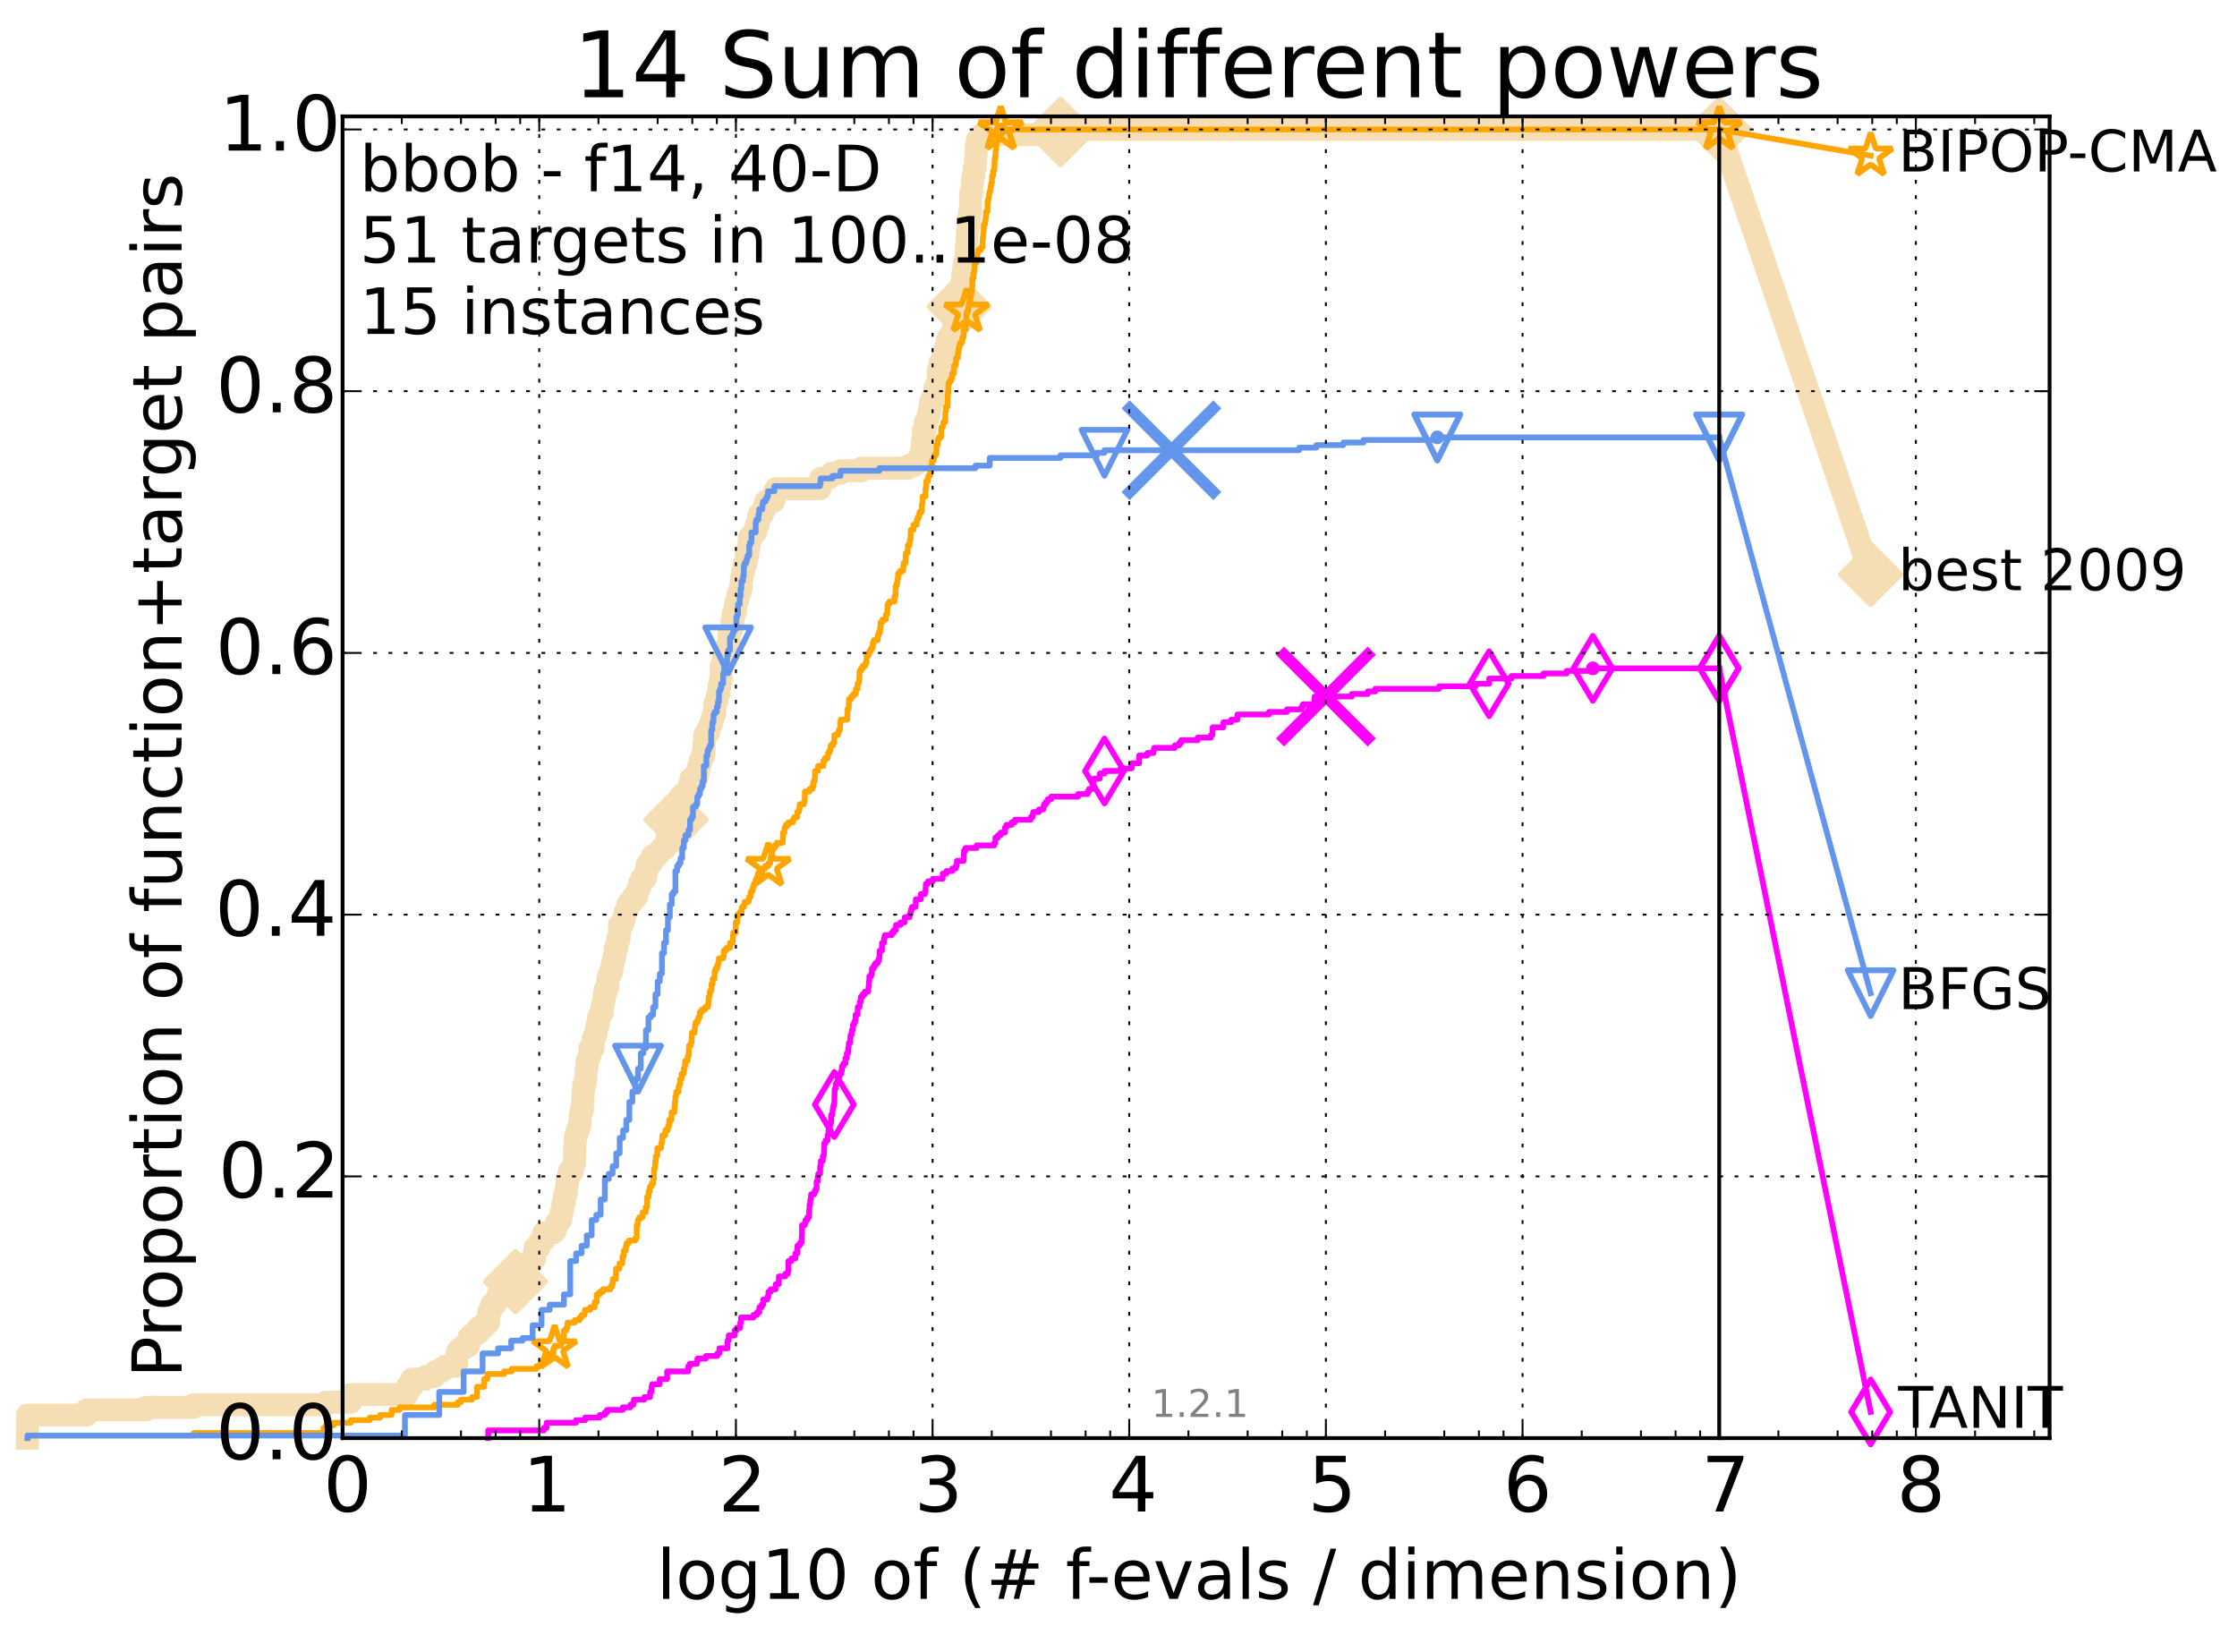 <?xml version="1.0" encoding="utf-8" standalone="no"?>
<!DOCTYPE svg PUBLIC "-//W3C//DTD SVG 1.1//EN"
  "http://www.w3.org/Graphics/SVG/1.1/DTD/svg11.dtd">
<!-- Created with matplotlib (http://matplotlib.org/) -->
<svg height="432pt" version="1.1" viewBox="0 0 585 432" width="585pt" xmlns="http://www.w3.org/2000/svg" xmlns:xlink="http://www.w3.org/1999/xlink">
 <defs>
  <style type="text/css">
*{stroke-linecap:butt;stroke-linejoin:round;}
  </style>
 </defs>
 <g id="figure_1">
  <g id="patch_1">
   <path d="
M0 432.436
L585.36 432.436
L585.36 0
L0 0
z
" style="fill:#ffffff;"/>
  </g>
  <g id="axes_1">
   <g id="patch_2">
    <path d="
M89.592 376.036
L535.992 376.036
L535.992 30.436
L89.592 30.436
z
" style="fill:#ffffff;"/>
   </g>
   <g id="line2d_1">
    <path d="
M7.2 376.036
L7.2 369.998
L22.681 369.998
L22.681 368.656
L38.163 368.656
L38.163 367.985
L50.662 367.985
L50.662 367.314
L85.295 367.314
L85.295 366.643
L91.72 366.643
L91.72 364.63
L106.427 364.63
L106.427 362.617
L107.704 362.617
L107.704 360.605
L111.359 360.605
L111.359 359.934
L113.564 359.934
L113.564 359.263
L113.942 359.263
L113.942 358.592
L115.396 358.592
L115.396 357.921
L116.427 357.921
L116.427 357.25
L119.113 357.25
L119.113 356.579
L119.409 356.579
L119.409 354.566
L119.556 354.566
L119.556 353.895
L119.701 353.895
L119.701 353.224
L120.415 353.224
L120.415 352.553
L121.377 352.553
L121.377 351.882
L122.556 351.882
L122.556 349.87
L123.061 349.87
L123.061 349.199
L124.038 349.199
L124.038 348.528
L125.087 348.528
L125.087 347.186
L126.415 347.186
L126.415 346.515
L126.84 346.515
L126.84 345.844
L127.769 345.844
L127.769 343.16
L128.169 343.16
L128.169 342.489
L128.465 342.489
L128.563 341.147
L129.424 341.147
L129.424 340.477
L129.796 340.477
L129.796 339.806
L130.253 339.806
L130.253 338.464
L131.052 338.464
L131.052 337.793
L132.488 337.793
L132.488 336.451
L132.894 336.451
L132.894 335.78
L134.743 335.78
L134.817 334.438
L135.542 334.438
L135.542 333.767
L135.755 333.767
L135.755 333.096
L135.966 333.096
L135.966 332.425
L137.716 332.425
L137.716 331.754
L138.102 331.754
L138.102 331.083
L138.292 331.083
L138.292 330.412
L139.036 330.412
L139.036 329.071
L139.816 329.071
L139.875 326.387
L140.908 326.387
L140.908 325.045
L141.353 325.045
L141.353 324.374
L142.163 324.374
L142.163 322.361
L144.717 322.361
L144.717 321.69
L145.278 321.69
L145.278 321.019
L145.462 321.019
L145.553 319.677
L146.049 319.677
L146.049 319.007
L146.664 319.007
L146.751 316.994
L147.051 316.994
L147.136 315.652
L147.179 315.652
L147.263 314.31
L147.64 314.31
L147.64 312.297
L148.052 312.297
L148.052 310.955
L148.174 310.955
L148.174 310.284
L148.295 310.284
L148.335 308.272
L148.615 308.272
L148.615 307.601
L148.891 307.601
L148.891 306.259
L149.701 306.259
L149.701 305.588
L149.814 305.588
L149.814 304.917
L150.039 304.917
L150.039 304.246
L150.225 304.246
L150.262 300.22
L150.372 300.22
L150.446 297.537
L150.592 297.537
L150.592 296.866
L150.809 296.866
L150.809 296.195
L150.952 296.195
L150.952 295.524
L151.272 295.524
L151.272 294.853
L151.413 294.853
L151.413 294.182
L151.726 294.182
L151.726 291.498
L152.001 291.498
L152.001 290.156
L152.306 290.156
L152.374 287.472
L152.441 287.472
L152.508 285.46
L152.574 285.46
L152.641 283.447
L153.003 283.447
L153.101 282.105
L153.198 282.105
L153.295 279.421
L153.455 279.421
L153.551 277.408
L153.742 277.408
L153.742 276.737
L153.993 276.737
L153.993 276.067
L154.241 276.067
L154.272 274.054
L155.12 274.054
L155.149 271.37
L155.532 271.37
L155.532 270.699
L155.764 270.699
L155.764 270.028
L155.908 270.028
L155.993 268.686
L156.107 268.686
L156.107 268.015
L156.418 268.015
L156.502 266.002
L156.752 266.002
L156.752 265.332
L157.189 265.332
L157.189 264.661
L157.512 264.661
L157.512 262.648
L157.803 262.648
L157.908 261.306
L158.039 261.306
L158.039 259.964
L158.272 259.964
L158.272 258.622
L158.757 258.622
L158.757 257.951
L158.933 257.951
L158.933 255.938
L159.157 255.938
L159.157 255.267
L159.428 255.267
L159.428 254.597
L159.648 254.597
L159.648 253.926
L160.032 253.926
L160.032 252.584
L160.151 252.584
L160.151 251.913
L160.364 251.913
L160.434 250.571
L160.759 250.571
L160.759 249.229
L160.92 249.229
L160.92 247.887
L161.351 247.887
L161.419 245.874
L161.774 245.874
L161.774 245.203
L161.928 245.203
L161.994 241.849
L162.745 241.849
L162.745 241.178
L162.976 241.178
L162.976 240.507
L163.205 240.507
L163.205 239.836
L163.369 239.836
L163.472 238.494
L163.796 238.494
L163.796 237.823
L164.156 237.823
L164.215 236.481
L164.743 236.481
L164.743 235.81
L165.39 235.81
L165.39 235.139
L165.576 235.139
L165.576 234.468
L166.505 234.468
L166.541 233.127
L166.842 233.127
L166.842 232.456
L167.208 232.456
L167.208 231.114
L167.67 231.114
L167.771 229.772
L168.76 229.772
L168.76 229.101
L168.889 229.101
L168.937 227.759
L169.144 227.759
L169.144 226.417
L169.443 226.417
L169.443 225.746
L170.377 225.746
L170.377 224.404
L170.69 224.404
L170.69 223.733
L171.885 223.733
L171.885 223.062
L172.521 223.062
L172.521 222.392
L173.086 222.392
L173.086 221.721
L174.01 221.721
L174.01 221.05
L174.175 221.05
L174.175 220.379
L174.49 220.379
L174.539 218.366
L174.651 218.366
L174.651 217.024
L175.068 217.024
L175.141 215.682
L175.869 215.682
L175.869 215.011
L176.788 215.011
L176.788 214.34
L176.9 214.34
L177.001 211.657
L177.212 211.657
L177.212 210.986
L177.486 210.986
L177.486 210.315
L177.8 210.315
L177.843 208.302
L178.531 208.302
L178.531 207.631
L179.933 207.631
L179.933 206.96
L180.069 206.96
L180.069 206.289
L180.407 206.289
L180.407 204.947
L180.655 204.947
L180.655 203.605
L182.271 203.605
L182.271 202.263
L182.551 202.263
L182.551 200.922
L182.784 200.922
L182.784 200.251
L182.998 200.251
L183.041 198.909
L183.387 198.909
L183.387 198.238
L183.587 198.238
L183.587 197.567
L184.064 197.567
L184.129 194.212
L184.25 194.212
L184.306 192.199
L184.72 192.199
L184.72 191.528
L185.358 191.528
L185.358 190.187
L185.671 190.187
L185.671 189.516
L185.979 189.516
L185.979 188.845
L186.246 188.845
L186.282 187.503
L186.582 187.503
L186.582 186.832
L186.878 186.832
L186.878 184.148
L187.17 184.148
L187.17 183.477
L187.458 183.477
L187.458 182.135
L187.742 182.135
L187.742 181.464
L188.023 181.464
L188.023 179.452
L188.301 179.452
L188.321 178.11
L188.575 178.11
L188.575 174.084
L188.845 174.084
L188.845 173.413
L189.113 173.413
L189.113 172.742
L189.377 172.742
L189.377 171.4
L189.896 171.4
L189.896 169.387
L190.151 169.387
L190.151 168.717
L190.653 168.717
L190.653 165.362
L190.9 165.362
L190.9 164.691
L191.385 164.691
L191.385 162.678
L191.624 162.678
L191.624 161.336
L191.86 161.336
L191.86 159.994
L192.326 159.994
L192.326 157.982
L192.555 157.982
L192.555 157.311
L192.781 157.311
L192.781 156.64
L193.006 156.64
L193.006 155.298
L193.448 155.298
L193.448 154.627
L193.666 154.627
L193.666 153.285
L193.882 153.285
L193.882 151.272
L194.095 151.272
L194.095 149.93
L194.307 149.93
L194.307 149.259
L194.517 149.259
L194.517 147.917
L194.724 147.917
L194.724 147.247
L195.134 147.247
L195.134 145.234
L195.536 145.234
L195.536 143.892
L195.735 143.892
L195.735 142.55
L195.932 142.55
L195.932 140.537
L196.512 140.537
L196.512 139.866
L197.077 139.866
L197.077 139.195
L197.628 139.195
L197.628 137.853
L197.809 137.853
L197.809 137.182
L198.343 137.182
L198.343 135.17
L198.518 135.17
L198.518 134.499
L199.374 134.499
L199.374 133.828
L199.541 133.828
L199.541 133.157
L200.036 133.157
L200.036 131.815
L200.198 131.815
L200.198 131.144
L202.208 131.144
L202.208 130.473
L202.502 130.473
L202.502 128.46
L202.936 128.46
L202.936 127.789
L214.43 127.789
L214.43 126.447
L214.6 126.447
L214.6 125.106
L216.628 125.106
L216.628 124.435
L217.39 124.435
L217.39 123.764
L219.803 123.764
L219.803 123.093
L225.213 123.093
L225.213 122.422
L237.5 122.422
L237.5 121.751
L239.035 121.751
L239.035 121.08
L240.004 121.08
L240.004 120.409
L240.645 120.409
L240.645 119.067
L240.805 119.067
L240.805 118.396
L241.033 118.396
L241.144 116.383
L241.288 116.383
L241.31 114.371
L241.517 114.371
L241.517 112.358
L241.87 112.358
L241.87 111.687
L241.983 111.687
L241.983 110.345
L242.385 110.345
L242.385 109.674
L242.629 109.674
L242.629 109.003
L242.804 109.003
L242.804 108.332
L243.039 108.332
L243.093 106.99
L243.175 106.99
L243.175 106.319
L243.3 106.319
L243.406 104.977
L243.688 104.977
L243.688 104.306
L244.24 104.306
L244.24 102.965
L244.423 102.965
L244.423 101.623
L244.98 101.623
L244.98 100.281
L245.353 100.281
L245.361 96.926
L245.685 96.926
L245.781 94.913
L246.481 94.913
L246.577 93.572
L246.61 93.572
L246.61 92.23
L247.026 92.23
L247.026 91.559
L247.212 91.559
L247.212 90.888
L247.719 90.888
L247.719 88.875
L248.021 88.875
L248.021 88.204
L248.583 88.204
L248.583 87.533
L249.295 87.533
L249.387 84.849
L250.17 84.849
L250.224 83.507
L250.283 83.507
L250.283 82.837
L250.638 82.837
L250.726 80.824
L250.828 80.824
L250.905 78.811
L251.053 78.811
L251.154 77.469
L251.277 77.469
L251.277 76.798
L251.417 76.798
L251.442 74.785
L251.664 74.785
L251.72 72.102
L251.847 72.102
L251.926 70.76
L252.05 70.76
L252.05 70.089
L252.192 70.089
L252.192 68.747
L252.497 68.747
L252.497 67.405
L252.668 67.405
L252.686 64.721
L252.872 64.721
L252.95 60.696
L253.057 60.696
L253.057 60.025
L253.187 60.025
L253.187 58.683
L253.304 58.683
L253.337 56.67
L253.569 56.67
L253.569 55.328
L253.78 55.328
L253.808 50.632
L254.043 50.632
L254.043 49.961
L254.177 49.961
L254.241 47.948
L254.328 47.948
L254.38 46.606
L254.487 46.606
L254.487 45.935
L254.654 45.935
L254.756 43.922
L255.034 43.922
L255.103 41.909
L255.153 41.909
L255.242 39.897
L255.269 39.897
L255.368 37.884
L255.518 37.884
L255.586 36.542
L256.296 36.542
L256.296 35.871
L256.625 35.871
L256.625 35.2
L277.312 35.2
L277.312 33.858
L449.592 33.858
L449.592 33.858" style="fill:none;stroke:#f5deb3;stroke-linecap:square;stroke-width:6;"/>
   </g>
   <g id="line2d_2"/>
   <g id="line2d_3">
    <path d="
M449.592 33.858
L489.192 150.199" style="fill:none;stroke:#f5deb3;stroke-linecap:square;stroke-width:6;"/>
    <defs>
     <path d="
M-6.10623e-16 7.778
L7.778 0
L1.16573e-15 -7.778
L-7.778 -1.77636e-15
z
" id="m2c936259e7" style="stroke:#f5deb3;stroke-linejoin:miter;stroke-width:1.5;"/>
    </defs>
    <g>
     <use style="fill:#f5deb3;stroke:#f5deb3;stroke-linejoin:miter;stroke-width:1.5;" x="449.592" xlink:href="#m2c936259e7" y="33.858"/>
     <use style="fill:#f5deb3;stroke:#f5deb3;stroke-linejoin:miter;stroke-width:1.5;" x="489.192" xlink:href="#m2c936259e7" y="150.199"/>
    </g>
   </g>
   <g id="line2d_4">
    <defs>
     <path d="
M0 1.5
C0.398 1.5 0.779 1.342 1.061 1.061
C1.342 0.779 1.5 0.398 1.5 0
C1.5 -0.398 1.342 -0.779 1.061 -1.061
C0.779 -1.342 0.398 -1.5 0 -1.5
C-0.398 -1.5 -0.779 -1.342 -1.061 -1.061
C-1.342 -0.779 -1.5 -0.398 -1.5 0
C-1.5 0.398 -1.342 0.779 -1.061 1.061
C-0.779 1.342 -0.398 1.5 0 1.5
z
" id="m68ae1779e3" style="stroke:#f5deb3;stroke-width:0.5;"/>
    </defs>
    <g>
     <use style="fill:#f5deb3;stroke:#f5deb3;stroke-width:0.5;" x="277.312" xlink:href="#m68ae1779e3" y="33.858"/>
     <use style="fill:#f5deb3;stroke:#f5deb3;stroke-width:0.5;" x="277.312" xlink:href="#m68ae1779e3" y="33.858"/>
    </g>
   </g>
   <g id="line2d_5">
    <g>
     <use style="fill:#f5deb3;stroke:#f5deb3;stroke-linejoin:miter;stroke-width:1.5;" x="134.817" xlink:href="#m2c936259e7" y="335.109"/>
     <use style="fill:#f5deb3;stroke:#f5deb3;stroke-linejoin:miter;stroke-width:1.5;" x="176.788" xlink:href="#m2c936259e7" y="214.34"/>
     <use style="fill:#f5deb3;stroke:#f5deb3;stroke-linejoin:miter;stroke-width:1.5;" x="250.828" xlink:href="#m2c936259e7" y="80.153"/>
     <use style="fill:#f5deb3;stroke:#f5deb3;stroke-linejoin:miter;stroke-width:1.5;" x="277.312" xlink:href="#m2c936259e7" y="35.2"/>
     <use style="fill:#f5deb3;stroke:#f5deb3;stroke-linejoin:miter;stroke-width:1.5;" x="277.312" xlink:href="#m2c936259e7" y="33.858"/>
     <use style="fill:#f5deb3;stroke:#f5deb3;stroke-linejoin:miter;stroke-width:1.5;" x="449.592" xlink:href="#m2c936259e7" y="33.858"/>
    </g>
   </g>
   <g id="line2d_6">
    <defs>
     <path d="
M0 1.5
C0.398 1.5 0.779 1.342 1.061 1.061
C1.342 0.779 1.5 0.398 1.5 0
C1.5 -0.398 1.342 -0.779 1.061 -1.061
C0.779 -1.342 0.398 -1.5 0 -1.5
C-0.398 -1.5 -0.779 -1.342 -1.061 -1.061
C-1.342 -0.779 -1.5 -0.398 -1.5 0
C-1.5 0.398 -1.342 0.779 -1.061 1.061
C-0.779 1.342 -0.398 1.5 0 1.5
z
" id="m62d5190e8e" style="stroke:#ff00ff;stroke-width:0.5;"/>
    </defs>
    <g>
     <use style="fill:#ff00ff;stroke:#ff00ff;stroke-width:0.5;" x="416.553" xlink:href="#m62d5190e8e" y="174.755"/>
     <use style="fill:#ff00ff;stroke:#ff00ff;stroke-width:0.5;" x="416.553" xlink:href="#m62d5190e8e" y="174.755"/>
    </g>
   </g>
   <g id="line2d_7">
    <path d="
M127.667 376.036
L127.667 374.023
L142.216 374.023
L142.216 373.352
L142.945 373.352
L142.945 372.011
L150.628 372.011
L150.628 371.34
L153.036 371.34
L153.036 370.669
L156.834 370.669
L156.834 369.998
L158.143 369.998
L158.143 369.327
L158.757 369.327
L158.757 368.656
L162.85 368.656
L162.85 367.985
L164.858 367.985
L164.858 367.314
L165.614 367.314
L165.614 366.643
L165.762 366.643
L165.762 365.972
L168.484 365.972
L168.484 365.301
L170.015 365.301
L170.015 363.959
L170.362 363.959
L170.362 362.617
L170.542 362.617
L170.542 361.947
L172.521 361.947
L172.521 360.605
L174.465 360.605
L174.465 358.592
L179.982 358.592
L179.982 357.25
L180.397 357.25
L180.397 356.579
L182.271 356.579
L182.271 355.908
L182.385 355.908
L182.385 355.237
L184.578 355.237
L184.578 354.566
L187.576 354.566
L187.576 353.895
L188.125 353.895
L188.125 352.553
L190.256 352.553
L190.281 350.541
L190.556 350.541
L190.556 349.199
L192.123 349.199
L192.123 347.857
L192.677 347.857
L192.677 347.186
L193.586 347.186
L193.586 345.844
L193.777 345.844
L193.777 344.502
L197.041 344.502
L197.041 343.831
L197.945 343.831
L197.945 343.16
L198.578 343.16
L198.578 341.818
L199.181 341.818
L199.181 341.147
L199.574 341.147
L199.574 339.806
L200.64 339.806
L200.64 339.135
L200.936 339.135
L200.936 337.793
L201.553 337.793
L201.553 337.122
L202.852 337.122
L202.852 335.78
L203.644 335.78
L203.684 333.767
L205.337 333.767
L205.337 333.096
L206.019 333.096
L206.019 332.425
L206.198 332.425
L206.198 329.742
L206.955 329.742
L206.955 329.071
L208 329.071
L208 327.729
L208.542 327.729
L208.542 325.716
L209.129 325.716
L209.129 325.045
L209.582 325.045
L209.675 323.032
L209.719 323.032
L209.742 320.348
L210.491 320.348
L210.491 319.677
L210.655 319.677
L210.655 319.007
L211.108 319.007
L211.108 318.336
L211.544 318.336
L211.613 316.323
L211.665 316.323
L211.703 314.981
L211.879 314.981
L211.907 313.639
L212.037 313.639
L212.114 312.297
L212.95 312.297
L212.95 311.626
L213.251 311.626
L213.251 310.955
L213.553 310.955
L213.553 308.942
L213.835 308.942
L213.857 307.601
L213.976 307.601
L213.976 306.93
L214.467 306.93
L214.484 304.917
L214.66 304.917
L214.66 303.575
L215.173 303.575
L215.185 302.233
L215.449 302.233
L215.533 299.549
L215.571 299.549
L215.571 298.878
L215.892 298.878
L215.892 298.207
L216.442 298.207
L216.442 296.866
L216.653 296.866
L216.653 295.524
L217.003 295.524
L217.003 294.182
L217.126 294.182
L217.126 293.511
L217.365 293.511
L217.365 291.498
L217.677 291.498
L217.737 290.156
L217.837 290.156
L217.837 289.485
L217.998 289.485
L217.998 288.814
L218.175 288.814
L218.276 284.789
L218.484 284.789
L218.545 283.447
L218.899 283.447
L218.899 282.776
L219.115 282.776
L219.115 281.434
L219.569 281.434
L219.569 280.763
L219.999 280.763
L219.999 280.092
L220.127 280.092
L220.187 278.75
L220.58 278.75
L220.58 278.079
L221.077 278.079
L221.077 276.737
L221.439 276.737
L221.442 275.396
L221.774 275.396
L221.803 274.054
L221.911 274.054
L221.982 272.712
L222.328 272.712
L222.404 270.699
L222.665 270.699
L222.762 269.357
L223.035 269.357
L223.035 268.015
L223.339 268.015
L223.339 267.344
L223.604 267.344
L223.604 266.673
L223.754 266.673
L223.754 265.332
L224.272 265.332
L224.304 263.319
L224.776 263.319
L224.835 261.977
L225.089 261.977
L225.089 260.635
L225.619 260.635
L225.619 259.964
L226.159 259.964
L226.159 259.293
L227.035 259.293
L227.139 257.951
L227.227 257.951
L227.227 256.609
L227.338 256.609
L227.338 255.267
L227.828 255.267
L227.828 254.597
L228.009 254.597
L228.009 253.255
L228.476 253.255
L228.476 252.584
L228.852 252.584
L228.852 251.913
L229.506 251.913
L229.506 251.242
L229.845 251.242
L229.845 250.571
L229.962 250.571
L230.047 248.558
L230.65 248.558
L230.65 246.545
L231.166 246.545
L231.2 245.203
L231.377 245.203
L231.377 244.532
L233.19 244.532
L233.19 243.862
L233.741 243.862
L233.741 243.191
L234.309 243.191
L234.309 241.849
L235.483 241.849
L235.483 241.178
L236.595 241.178
L236.595 239.836
L237.853 239.836
L237.853 239.165
L238.077 239.165
L238.077 238.494
L238.21 238.494
L238.21 237.823
L238.485 237.823
L238.485 237.152
L239.441 237.152
L239.508 235.139
L240.791 235.139
L240.791 233.797
L241.875 233.797
L241.875 233.127
L242.039 233.127
L242.129 231.114
L242.689 231.114
L242.689 230.443
L243.957 230.443
L243.957 229.772
L246.525 229.772
L246.525 228.43
L247.495 228.43
L247.495 227.759
L249.014 227.759
L249.014 227.088
L249.954 227.088
L249.954 226.417
L250.191 226.417
L250.257 225.075
L251.994 225.075
L252.101 222.392
L252.498 222.392
L252.498 221.721
L255.402 221.721
L255.402 221.05
L260.03 221.05
L260.03 220.379
L260.305 220.379
L260.305 219.037
L260.981 219.037
L260.981 218.366
L261.696 218.366
L261.696 217.695
L262.828 217.695
L262.828 216.353
L263.197 216.353
L263.197 215.682
L264.582 215.682
L264.582 215.011
L265.408 215.011
L265.408 214.34
L269.545 214.34
L269.545 213.669
L270.036 213.669
L270.036 212.998
L270.19 212.998
L270.19 212.327
L271.686 212.327
L271.686 211.657
L272.829 211.657
L272.829 210.986
L273.013 210.986
L273.013 210.315
L273.535 210.315
L273.535 209.644
L274.011 209.644
L274.011 208.973
L274.904 208.973
L274.904 208.302
L281.925 208.302
L281.925 207.631
L284.449 207.631
L284.449 206.96
L284.786 206.96
L284.786 206.289
L285.709 206.289
L285.798 204.276
L286.021 204.276
L286.021 203.605
L287.597 203.605
L287.597 202.263
L288.84 202.263
L288.84 201.592
L293.005 201.592
L293.005 200.922
L295.942 200.922
L295.942 199.58
L297.896 199.58
L297.896 197.567
L300.012 197.567
L300.012 196.896
L301.609 196.896
L301.609 196.225
L301.81 196.225
L301.81 195.554
L307.241 195.554
L307.241 194.883
L308.394 194.883
L308.394 194.212
L308.887 194.212
L308.887 193.541
L313.231 193.541
L313.231 192.87
L316.661 192.87
L316.661 192.199
L317.059 192.199
L317.114 190.187
L319.93 190.187
L319.93 188.845
L321.955 188.845
L321.955 188.174
L323.581 188.174
L323.581 186.832
L331.847 186.832
L331.847 186.161
L336.534 186.161
L336.534 185.49
L340.371 185.49
L340.371 184.819
L340.726 184.819
L340.726 184.148
L343.787 184.148
L343.787 182.135
L353.514 182.135
L353.514 181.464
L357.693 181.464
L357.693 180.793
L359.634 180.793
L359.634 180.122
L376.34 180.122
L376.34 179.452
L385.926 179.452
L385.926 178.781
L389.431 178.781
L389.431 177.439
L395.261 177.439
L395.261 176.768
L403.645 176.768
L403.645 176.097
L409.703 176.097
L409.703 175.426
L416.553 175.426
L416.553 174.755
L449.592 174.755
L449.592 174.755" style="fill:none;stroke:#ff00ff;stroke-linecap:square;stroke-width:1.5;"/>
   </g>
   <g id="line2d_8">
    <defs>
     <path d="
M-3.9968e-16 8.485
L5.091 0
L4.88498e-16 -8.485
L-5.091 -1.77636e-15
z
" id="mf6640c921f" style="stroke:#ff00ff;stroke-linejoin:miter;stroke-width:1.5;"/>
    </defs>
    <g>
     <use style="fill:none;stroke:#ff00ff;stroke-linejoin:miter;stroke-width:1.5;" x="218.175" xlink:href="#mf6640c921f" y="288.814"/>
     <use style="fill:none;stroke:#ff00ff;stroke-linejoin:miter;stroke-width:1.5;" x="288.84" xlink:href="#mf6640c921f" y="201.592"/>
     <use style="fill:none;stroke:#ff00ff;stroke-linejoin:miter;stroke-width:1.5;" x="389.431" xlink:href="#mf6640c921f" y="178.781"/>
     <use style="fill:none;stroke:#ff00ff;stroke-linejoin:miter;stroke-width:1.5;" x="416.553" xlink:href="#mf6640c921f" y="174.755"/>
     <use style="fill:none;stroke:#ff00ff;stroke-linejoin:miter;stroke-width:1.5;" x="449.592" xlink:href="#mf6640c921f" y="174.755"/>
    </g>
   </g>
   <g id="line2d_9"/>
   <g id="line2d_10">
    <path clip-path="url(#p6a1853dde3)" d="
M346.735 182.135" style="fill:none;stroke:#ff00ff;stroke-linecap:square;"/>
    <defs>
     <path d="
M-12 12
L12 -12
M-12 -12
L12 12" id="m86aa83dd4c" style="stroke:#ff00ff;stroke-width:3;"/>
    </defs>
    <g clip-path="url(#p6a1853dde3)">
     <use style="fill:#ff00ff;stroke:#ff00ff;stroke-width:3;" x="346.735" xlink:href="#m86aa83dd4c" y="182.135"/>
    </g>
   </g>
   <g id="line2d_11">
    <defs>
     <path d="
M0 1.5
C0.398 1.5 0.779 1.342 1.061 1.061
C1.342 0.779 1.5 0.398 1.5 0
C1.5 -0.398 1.342 -0.779 1.061 -1.061
C0.779 -1.342 0.398 -1.5 0 -1.5
C-0.398 -1.5 -0.779 -1.342 -1.061 -1.061
C-1.342 -0.779 -1.5 -0.398 -1.5 0
C-1.5 0.398 -1.342 0.779 -1.061 1.061
C-0.779 1.342 -0.398 1.5 0 1.5
z
" id="m3747452efa" style="stroke:#ffa500;stroke-width:0.5;"/>
    </defs>
    <g>
     <use style="fill:#ffa500;stroke:#ffa500;stroke-width:0.5;" x="261.71" xlink:href="#m3747452efa" y="33.858"/>
     <use style="fill:#ffa500;stroke:#ffa500;stroke-width:0.5;" x="261.71" xlink:href="#m3747452efa" y="33.858"/>
    </g>
   </g>
   <g id="line2d_12">
    <path d="
M7.2 376.036
L7.2 375.365
L50.662 375.365
L50.662 374.694
L84.608 374.694
L84.608 373.352
L85.295 373.352
L85.295 372.682
L87.238 372.682
L87.238 372.011
L91.72 372.011
L91.72 371.34
L96.704 371.34
L96.704 370.669
L99.38 370.669
L99.38 369.998
L102.408 369.998
L102.408 368.656
L104.508 368.656
L104.508 367.985
L113.564 367.985
L113.564 367.314
L119.701 367.314
L119.701 366.643
L120.555 366.643
L120.555 365.972
L123.432 365.972
L123.432 365.301
L124.743 365.301
L124.743 362.617
L126.628 362.617
L126.628 360.605
L127.463 360.605
L127.463 359.263
L131.824 359.263
L131.824 358.592
L133.838 358.592
L133.838 357.921
L140.282 357.921
L140.282 357.25
L141.242 357.25
L141.242 356.579
L142.003 356.579
L142.003 355.908
L142.269 355.908
L142.269 355.237
L143.849 355.237
L143.947 353.895
L144.717 353.895
L144.717 352.553
L145.046 352.553
L145.046 351.882
L146.751 351.882
L146.751 349.87
L147.474 349.87
L147.474 347.857
L148.092 347.857
L148.092 347.186
L148.415 347.186
L148.415 345.844
L150.299 345.844
L150.299 345.173
L151.588 345.173
L151.588 344.502
L152.103 344.502
L152.103 343.831
L152.872 343.831
L152.97 342.489
L154.334 342.489
L154.334 341.818
L155.503 341.818
L155.503 340.477
L156.051 340.477
L156.051 338.464
L156.834 338.464
L156.834 337.793
L157.671 337.793
L157.671 337.122
L159.623 337.122
L159.623 336.451
L160.032 336.451
L160.032 335.78
L160.246 335.78
L160.246 334.438
L161.057 334.438
L161.08 331.754
L161.972 331.754
L161.972 330.412
L162.724 330.412
L162.808 328.4
L163.143 328.4
L163.143 327.058
L163.635 327.058
L163.696 325.716
L163.877 325.716
L163.877 325.045
L164.432 325.045
L164.432 324.374
L166.164 324.374
L166.164 323.703
L166.505 323.703
L166.523 320.348
L166.789 320.348
L166.807 319.007
L167.156 319.007
L167.156 318.336
L168.039 318.336
L168.039 316.994
L168.857 316.994
L168.857 315.652
L169.223 315.652
L169.223 312.968
L169.615 312.968
L169.615 311.626
L169.846 311.626
L169.846 310.955
L169.969 310.955
L169.969 310.284
L170.332 310.284
L170.332 309.613
L170.779 309.613
L170.779 308.272
L170.999 308.272
L171.057 305.588
L171.274 305.588
L171.36 303.575
L171.518 303.575
L171.518 302.233
L171.885 302.233
L171.885 300.22
L172.873 300.22
L172.913 298.878
L173.113 298.878
L173.219 296.866
L173.985 296.866
L173.985 295.524
L174.614 295.524
L174.614 294.853
L174.849 294.853
L174.849 294.182
L174.995 294.182
L174.995 292.84
L175.609 292.84
L175.609 290.827
L176.367 290.827
L176.47 288.143
L176.596 288.143
L176.596 286.802
L176.765 286.802
L176.867 285.46
L177.475 285.46
L177.475 284.118
L177.66 284.118
L177.66 283.447
L177.875 283.447
L177.875 282.105
L178.237 282.105
L178.237 280.763
L178.82 280.763
L178.82 279.421
L179.066 279.421
L179.066 278.75
L179.177 278.75
L179.177 277.408
L179.796 277.408
L179.904 276.067
L180.108 276.067
L180.186 273.383
L180.655 273.383
L180.655 272.712
L180.843 272.712
L180.927 270.028
L181.654 270.028
L181.691 268.686
L181.781 268.686
L181.781 268.015
L181.915 268.015
L181.915 267.344
L182.411 267.344
L182.411 266.673
L182.629 266.673
L182.629 266.002
L182.998 266.002
L182.998 264.661
L183.487 264.661
L183.487 263.99
L184.386 263.99
L184.386 263.319
L185.119 263.319
L185.119 262.648
L185.235 262.648
L185.335 260.635
L185.587 260.635
L185.618 259.293
L185.926 259.293
L185.926 258.622
L186.075 258.622
L186.075 257.28
L186.371 257.28
L186.371 255.938
L186.849 255.938
L186.907 253.926
L187.149 253.926
L187.149 253.255
L187.548 253.255
L187.548 252.584
L187.756 252.584
L187.756 251.913
L187.921 251.913
L188.016 250.571
L189.139 250.571
L189.139 249.9
L189.281 249.9
L189.281 248.558
L189.927 248.558
L189.927 247.887
L190.876 247.887
L190.876 246.545
L191.584 246.545
L191.694 244.532
L191.763 244.532
L191.763 243.862
L192.382 243.862
L192.415 241.178
L192.814 241.178
L192.814 239.165
L193.48 239.165
L193.48 238.494
L193.955 238.494
L194.007 237.152
L194.572 237.152
L194.572 236.481
L194.739 236.481
L194.739 235.81
L195.812 235.81
L195.812 235.139
L195.927 235.139
L195.927 234.468
L196.329 234.468
L196.329 233.127
L196.739 233.127
L196.739 232.456
L196.936 232.456
L196.936 231.785
L197.145 231.785
L197.145 231.114
L197.513 231.114
L197.513 230.443
L197.712 230.443
L197.712 229.772
L198.145 229.772
L198.21 228.43
L199.374 228.43
L199.374 227.088
L200.135 227.088
L200.135 226.417
L200.924 226.417
L200.924 225.746
L201.434 225.746
L201.516 224.404
L201.631 224.404
L201.694 223.062
L201.918 223.062
L201.918 222.392
L202.104 222.392
L202.104 221.721
L202.584 221.721
L202.584 221.05
L203.138 221.05
L203.138 220.379
L204.733 220.379
L204.781 217.695
L205.135 217.695
L205.176 216.353
L205.543 216.353
L205.543 215.682
L206.198 215.682
L206.198 215.011
L207.353 215.011
L207.353 214.34
L207.678 214.34
L207.678 213.669
L208.506 213.669
L208.506 212.327
L208.913 212.327
L208.913 211.657
L209.094 211.657
L209.126 210.315
L210.201 210.315
L210.201 209.644
L210.442 209.644
L210.491 206.96
L211.733 206.96
L211.733 206.289
L212.431 206.289
L212.431 205.618
L212.755 205.618
L212.755 204.276
L213.052 204.276
L213.159 201.592
L213.917 201.592
L213.917 200.251
L215.34 200.251
L215.34 198.909
L215.715 198.909
L215.715 198.238
L216.471 198.238
L216.531 196.896
L216.888 196.896
L216.888 196.225
L217.179 196.225
L217.234 194.883
L217.889 194.883
L217.889 194.212
L218.184 194.212
L218.184 192.199
L219.159 192.199
L219.159 191.528
L219.358 191.528
L219.358 190.857
L219.673 190.857
L219.726 188.845
L219.874 188.845
L219.874 188.174
L221.597 188.174
L221.597 185.49
L221.93 185.49
L222.03 182.806
L222.609 182.806
L222.609 182.135
L223.146 182.135
L223.146 181.464
L223.82 181.464
L223.82 180.122
L224.26 180.122
L224.26 178.781
L224.563 178.781
L224.563 178.11
L224.694 178.11
L224.803 175.426
L225.172 175.426
L225.172 174.755
L225.617 174.755
L225.617 174.084
L226.293 174.084
L226.293 173.413
L226.576 173.413
L226.638 171.4
L227.143 171.4
L227.143 170.729
L227.444 170.729
L227.444 170.058
L227.872 170.058
L227.872 169.387
L228.246 169.387
L228.246 168.046
L228.522 168.046
L228.522 167.375
L229.549 167.375
L229.549 166.033
L229.799 166.033
L229.799 165.362
L230.129 165.362
L230.129 164.02
L230.298 164.02
L230.298 162.678
L230.773 162.678
L230.773 162.007
L231.631 162.007
L231.678 160.665
L232.017 160.665
L232.092 157.982
L232.56 157.982
L232.56 157.311
L233.889 157.311
L233.889 155.969
L234.155 155.969
L234.24 153.285
L234.459 153.285
L234.459 152.614
L234.647 152.614
L234.74 151.272
L234.861 151.272
L234.861 149.93
L235.37 149.93
L235.37 149.259
L236.182 149.259
L236.236 147.917
L236.294 147.917
L236.294 147.247
L236.785 147.247
L236.828 145.234
L236.912 145.234
L236.912 144.563
L237.375 144.563
L237.421 142.55
L237.866 142.55
L237.921 141.208
L238.086 141.208
L238.189 138.524
L238.91 138.524
L238.91 137.182
L239.744 137.182
L239.744 135.841
L240.032 135.841
L240.032 135.17
L240.352 135.17
L240.352 134.499
L240.487 134.499
L240.487 133.828
L241.047 133.828
L241.089 131.815
L241.248 131.815
L241.291 129.802
L242.033 129.802
L242.038 127.789
L242.18 127.789
L242.234 125.776
L242.695 125.776
L242.745 124.435
L243.201 124.435
L243.225 123.093
L243.485 123.093
L243.517 121.751
L243.688 121.751
L243.759 120.409
L244.164 120.409
L244.164 119.738
L244.321 119.738
L244.321 119.067
L244.733 119.067
L244.733 118.396
L244.886 118.396
L244.886 116.383
L245.219 116.383
L245.219 115.041
L245.434 115.041
L245.434 114.371
L246.096 114.371
L246.15 111.687
L246.592 111.687
L246.655 110.345
L247.178 110.345
L247.228 107.661
L247.379 107.661
L247.379 106.319
L247.81 106.319
L247.851 102.965
L247.976 102.965
L248.035 100.281
L248.292 100.281
L248.292 99.61
L248.735 99.61
L248.735 98.939
L249.002 98.939
L249.002 97.597
L249.476 97.597
L249.481 95.584
L249.955 95.584
L250.054 93.572
L250.511 93.572
L250.511 92.23
L250.681 92.23
L250.695 90.888
L250.912 90.888
L250.912 90.217
L251.12 90.217
L251.12 89.546
L251.633 89.546
L251.66 88.204
L251.963 88.204
L252.066 86.191
L252.57 86.191
L252.57 84.178
L252.707 84.178
L252.783 81.495
L253.191 81.495
L253.224 80.153
L253.376 80.153
L253.376 79.482
L253.548 79.482
L253.548 78.14
L253.709 78.14
L253.709 77.469
L253.969 77.469
L254.061 76.127
L254.141 76.127
L254.242 74.785
L254.275 74.785
L254.275 72.772
L254.545 72.772
L254.545 71.43
L254.732 71.43
L254.732 70.76
L254.86 70.76
L254.879 68.747
L255.352 68.747
L255.42 66.734
L255.642 66.734
L255.642 66.063
L255.832 66.063
L255.832 65.392
L256.484 65.392
L256.484 64.721
L256.904 64.721
L257.013 62.037
L257.118 62.037
L257.118 60.696
L257.242 60.696
L257.276 58.683
L257.56 58.683
L257.56 58.012
L257.697 58.012
L257.784 56.67
L257.853 56.67
L257.853 55.328
L258.249 55.328
L258.254 52.644
L258.41 52.644
L258.41 51.973
L258.589 51.973
L258.656 50.632
L258.806 50.632
L258.806 49.961
L259.021 49.961
L259.088 48.619
L259.205 48.619
L259.205 47.948
L259.391 47.948
L259.466 45.935
L259.701 45.935
L259.701 44.593
L260.003 44.593
L260.107 41.909
L260.147 41.909
L260.147 41.238
L260.316 41.238
L260.387 39.225
L260.522 39.225
L260.593 36.542
L260.707 36.542
L260.707 35.2
L261.71 35.2
L261.71 33.858
L449.592 33.858
L449.592 33.858" style="fill:none;stroke:#ffa500;stroke-linecap:square;stroke-width:1.5;"/>
   </g>
   <g id="line2d_13">
    <defs>
     <path d="
M3.67394e-16 -6
L-1.347 -1.854
L-5.706 -1.854
L-2.18 0.708
L-3.527 4.854
L-4.20996e-16 2.292
L3.527 4.854
L2.18 0.708
L5.706 -1.854
L1.347 -1.854
z
" id="m73d367cfb6" style="stroke:#ffa500;stroke-linejoin:bevel;stroke-width:1.5;"/>
    </defs>
    <g>
     <use style="fill:none;stroke:#ffa500;stroke-linejoin:bevel;stroke-width:1.5;" x="145.046" xlink:href="#m73d367cfb6" y="352.553"/>
     <use style="fill:none;stroke:#ffa500;stroke-linejoin:bevel;stroke-width:1.5;" x="200.924" xlink:href="#m73d367cfb6" y="226.417"/>
     <use style="fill:none;stroke:#ffa500;stroke-linejoin:bevel;stroke-width:1.5;" x="252.783" xlink:href="#m73d367cfb6" y="81.495"/>
     <use style="fill:none;stroke:#ffa500;stroke-linejoin:bevel;stroke-width:1.5;" x="261.71" xlink:href="#m73d367cfb6" y="33.858"/>
     <use style="fill:none;stroke:#ffa500;stroke-linejoin:bevel;stroke-width:1.5;" x="261.71" xlink:href="#m73d367cfb6" y="33.858"/>
     <use style="fill:none;stroke:#ffa500;stroke-linejoin:bevel;stroke-width:1.5;" x="449.592" xlink:href="#m73d367cfb6" y="33.858"/>
    </g>
   </g>
   <g id="line2d_14"/>
   <g id="line2d_15">
    <defs>
     <path d="
M0 1.5
C0.398 1.5 0.779 1.342 1.061 1.061
C1.342 0.779 1.5 0.398 1.5 0
C1.5 -0.398 1.342 -0.779 1.061 -1.061
C0.779 -1.342 0.398 -1.5 0 -1.5
C-0.398 -1.5 -0.779 -1.342 -1.061 -1.061
C-1.342 -0.779 -1.5 -0.398 -1.5 0
C-1.5 0.398 -1.342 0.779 -1.061 1.061
C-0.779 1.342 -0.398 1.5 0 1.5
z
" id="m03dd694df9" style="stroke:#6495ed;stroke-width:0.5;"/>
    </defs>
    <g>
     <use style="fill:#6495ed;stroke:#6495ed;stroke-width:0.5;" x="375.872" xlink:href="#m03dd694df9" y="114.371"/>
     <use style="fill:#6495ed;stroke:#6495ed;stroke-width:0.5;" x="375.872" xlink:href="#m03dd694df9" y="114.371"/>
    </g>
   </g>
   <g id="line2d_16">
    <path d="
M7.2 376.036
L7.2 375.365
L105.895 375.365
L105.895 369.998
L114.862 369.998
L114.862 363.959
L121.242 363.959
L121.242 358.592
L126.199 358.592
L126.199 353.895
L130.253 353.895
L130.253 352.553
L133.683 352.553
L133.683 350.541
L136.656 350.541
L136.656 349.87
L139.279 349.87
L139.279 346.515
L141.626 346.515
L141.626 342.489
L143.75 342.489
L143.75 341.147
L147.474 341.147
L147.474 338.464
L149.126 338.464
L149.126 329.742
L150.664 329.742
L150.664 327.729
L152.103 327.729
L152.103 325.716
L153.455 325.716
L153.455 323.032
L154.73 323.032
L154.73 319.007
L155.936 319.007
L155.936 317.665
L157.081 317.665
L157.081 313.639
L158.169 313.639
L158.169 308.272
L159.207 308.272
L159.207 306.93
L160.199 306.93
L160.199 304.917
L161.148 304.917
L161.148 301.562
L162.059 301.562
L162.059 297.537
L162.934 297.537
L162.934 295.524
L163.776 295.524
L163.776 292.84
L164.588 292.84
L164.588 288.143
L165.371 288.143
L165.371 285.46
L166.128 285.46
L166.128 282.105
L166.859 282.105
L166.859 279.421
L167.568 279.421
L167.568 275.396
L168.255 275.396
L168.255 274.054
L168.921 274.054
L168.921 269.357
L169.568 269.357
L169.568 266.002
L170.197 266.002
L170.197 265.332
L170.808 265.332
L170.808 263.319
L171.404 263.319
L171.404 259.964
L171.983 259.964
L171.983 256.609
L172.548 256.609
L172.548 254.597
L173.1 254.597
L173.1 249.229
L173.638 249.229
L173.638 246.545
L174.163 246.545
L174.163 243.191
L174.676 243.191
L174.676 239.836
L175.178 239.836
L175.178 236.481
L175.668 236.481
L175.668 233.797
L176.148 233.797
L176.148 233.127
L176.618 233.127
L176.618 227.759
L177.079 227.759
L177.079 226.417
L177.53 226.417
L177.53 225.746
L177.972 225.746
L177.972 224.404
L178.405 224.404
L178.405 221.721
L178.83 221.721
L178.83 219.708
L179.248 219.708
L179.248 218.366
L180.06 218.366
L180.06 217.024
L180.455 217.024
L180.455 214.34
L180.843 214.34
L180.843 213.669
L181.225 213.669
L181.225 210.986
L181.969 210.986
L181.969 210.315
L182.332 210.315
L182.332 208.302
L182.689 208.302
L182.689 207.631
L183.041 207.631
L183.041 206.289
L183.387 206.289
L183.387 205.618
L183.728 205.618
L183.728 204.276
L184.064 204.276
L184.064 200.251
L184.72 200.251
L184.72 197.567
L185.042 197.567
L185.042 196.225
L185.358 196.225
L185.358 195.554
L185.671 195.554
L185.671 194.883
L185.979 194.883
L185.979 190.857
L186.282 190.857
L186.282 188.845
L186.582 188.845
L186.582 186.832
L186.878 186.832
L186.878 186.161
L187.458 186.161
L187.458 184.819
L187.742 184.819
L187.742 183.477
L188.023 183.477
L188.023 180.793
L188.301 180.793
L188.301 180.122
L188.575 180.122
L188.575 178.781
L189.113 178.781
L189.113 176.097
L189.377 176.097
L189.377 173.413
L190.151 173.413
L190.151 171.4
L190.404 171.4
L190.404 170.058
L190.9 170.058
L190.9 166.704
L191.385 166.704
L191.385 166.033
L191.624 166.033
L191.624 165.362
L191.86 165.362
L191.86 164.691
L192.326 164.691
L192.326 164.02
L192.555 164.02
L192.555 161.336
L192.781 161.336
L192.781 160.665
L193.006 160.665
L193.006 157.982
L193.448 157.982
L193.448 155.969
L193.666 155.969
L193.666 153.956
L193.882 153.956
L193.882 151.943
L194.307 151.943
L194.307 150.601
L194.517 150.601
L194.517 147.917
L194.724 147.917
L194.724 147.247
L195.134 147.247
L195.134 146.576
L195.336 146.576
L195.336 145.905
L195.536 145.905
L195.536 145.234
L195.932 145.234
L195.932 142.55
L196.127 142.55
L196.127 141.879
L196.512 141.879
L196.512 139.195
L197.628 139.195
L197.628 136.511
L197.809 136.511
L197.809 135.841
L198.343 135.841
L198.343 134.499
L198.518 134.499
L198.518 133.157
L199.374 133.157
L199.374 131.815
L199.541 131.815
L199.541 131.144
L200.198 131.144
L200.198 130.473
L200.519 130.473
L200.519 129.802
L200.836 129.802
L200.836 128.46
L202.502 128.46
L202.502 127.118
L214.43 127.118
L214.43 126.447
L214.6 126.447
L214.6 125.106
L217.688 125.106
L217.688 124.435
L219.803 124.435
L219.803 123.093
L229.953 123.093
L229.953 122.422
L255.094 122.422
L255.094 121.751
L258.824 121.751
L258.824 119.738
L277.312 119.738
L277.312 119.067
L286.879 119.067
L286.879 118.396
L288.828 118.396
L288.828 117.725
L339.736 117.725
L339.736 117.054
L344.244 117.054
L344.244 116.383
L351.308 116.383
L351.308 115.712
L356.559 115.712
L356.559 115.041
L375.872 115.041
L375.872 114.371
L449.592 114.371
L449.592 114.371" style="fill:none;stroke:#6495ed;stroke-linecap:square;stroke-width:1.5;"/>
   </g>
   <g id="line2d_17">
    <defs>
     <path d="
M-7.34788e-16 6
L6 -6
L-6 -6
z
" id="md7b19447de" style="stroke:#6495ed;stroke-linejoin:miter;stroke-width:1.5;"/>
    </defs>
    <g>
     <use style="fill:none;stroke:#6495ed;stroke-linejoin:miter;stroke-width:1.5;" x="166.859" xlink:href="#md7b19447de" y="279.421"/>
     <use style="fill:none;stroke:#6495ed;stroke-linejoin:miter;stroke-width:1.5;" x="190.404" xlink:href="#md7b19447de" y="170.058"/>
     <use style="fill:none;stroke:#6495ed;stroke-linejoin:miter;stroke-width:1.5;" x="288.828" xlink:href="#md7b19447de" y="118.396"/>
     <use style="fill:none;stroke:#6495ed;stroke-linejoin:miter;stroke-width:1.5;" x="375.872" xlink:href="#md7b19447de" y="114.371"/>
     <use style="fill:none;stroke:#6495ed;stroke-linejoin:miter;stroke-width:1.5;" x="375.872" xlink:href="#md7b19447de" y="114.371"/>
     <use style="fill:none;stroke:#6495ed;stroke-linejoin:miter;stroke-width:1.5;" x="449.592" xlink:href="#md7b19447de" y="114.371"/>
    </g>
   </g>
   <g id="line2d_18"/>
   <g id="line2d_19">
    <path clip-path="url(#p6a1853dde3)" d="
M306.351 117.725" style="fill:none;stroke:#6495ed;stroke-linecap:square;"/>
    <defs>
     <path d="
M-12 12
L12 -12
M-12 -12
L12 12" id="mdd39a44969" style="stroke:#6495ed;stroke-width:3;"/>
    </defs>
    <g clip-path="url(#p6a1853dde3)">
     <use style="fill:#6495ed;stroke:#6495ed;stroke-width:3;" x="306.351" xlink:href="#mdd39a44969" y="117.725"/>
    </g>
   </g>
   <g id="line2d_20">
    <path d="
M449.592 174.755
L489.192 369.193" style="fill:none;stroke:#ff00ff;stroke-linecap:square;stroke-width:1.5;"/>
    <g>
     <use style="fill:none;stroke:#ff00ff;stroke-linejoin:miter;stroke-width:1.5;" x="449.592" xlink:href="#mf6640c921f" y="174.755"/>
     <use style="fill:none;stroke:#ff00ff;stroke-linejoin:miter;stroke-width:1.5;" x="489.192" xlink:href="#mf6640c921f" y="369.193"/>
    </g>
   </g>
   <g id="line2d_21">
    <path d="
M449.592 114.371
L489.192 259.696" style="fill:none;stroke:#6495ed;stroke-linecap:square;stroke-width:1.5;"/>
    <g>
     <use style="fill:none;stroke:#6495ed;stroke-linejoin:miter;stroke-width:1.5;" x="449.592" xlink:href="#md7b19447de" y="114.371"/>
     <use style="fill:none;stroke:#6495ed;stroke-linejoin:miter;stroke-width:1.5;" x="489.192" xlink:href="#md7b19447de" y="259.696"/>
    </g>
   </g>
   <g id="line2d_22">
    <path d="
M449.592 33.858
L489.192 40.702" style="fill:none;stroke:#ffa500;stroke-linecap:square;stroke-width:1.5;"/>
    <g>
     <use style="fill:none;stroke:#ffa500;stroke-linejoin:bevel;stroke-width:1.5;" x="449.592" xlink:href="#m73d367cfb6" y="33.858"/>
     <use style="fill:none;stroke:#ffa500;stroke-linejoin:bevel;stroke-width:1.5;" x="489.192" xlink:href="#m73d367cfb6" y="40.702"/>
    </g>
   </g>
   <g id="line2d_23">
    <path d="
M449.592 376.036
L449.592 33.858" style="fill:none;stroke:#000000;stroke-linecap:square;"/>
   </g>
   <g id="patch_3">
    <path d="
M89.592 30.436
L535.992 30.436" style="fill:none;stroke:#000000;stroke-linecap:square;stroke-linejoin:miter;"/>
   </g>
   <g id="patch_4">
    <path d="
M535.992 376.036
L535.992 30.436" style="fill:none;stroke:#000000;stroke-linecap:square;stroke-linejoin:miter;"/>
   </g>
   <g id="patch_5">
    <path d="
M89.592 376.036
L535.992 376.036" style="fill:none;stroke:#000000;stroke-linecap:square;stroke-linejoin:miter;"/>
   </g>
   <g id="patch_6">
    <path d="
M89.592 376.036
L89.592 30.436" style="fill:none;stroke:#000000;stroke-linecap:square;stroke-linejoin:miter;"/>
   </g>
   <g id="matplotlib.axis_1">
    <g id="xtick_1">
     <g id="line2d_24">
      <path clip-path="url(#p6a1853dde3)" d="
M89.592 376.036
L89.592 30.436" style="fill:none;stroke:#000000;stroke-dasharray:1,3;stroke-dashoffset:0.0;stroke-width:0.5;"/>
     </g>
     <g id="line2d_25">
      <defs>
       <path d="
M0 0
L0 -4" id="m93b0483c22" style="stroke:#000000;stroke-width:0.5;"/>
      </defs>
      <g>
       <use style="stroke:#000000;stroke-width:0.5;" x="89.592" xlink:href="#m93b0483c22" y="376.036"/>
      </g>
     </g>
     <g id="line2d_26">
      <defs>
       <path d="
M0 0
L0 4" id="m741efc42ff" style="stroke:#000000;stroke-width:0.5;"/>
      </defs>
      <g>
       <use style="stroke:#000000;stroke-width:0.5;" x="89.592" xlink:href="#m741efc42ff" y="30.436"/>
      </g>
     </g>
     <g id="text_1">
      <!-- 0 -->
      <defs>
       <path d="
M31.781 66.406
Q24.172 66.406 20.328 58.906
Q16.5 51.422 16.5 36.375
Q16.5 21.391 20.328 13.891
Q24.172 6.391 31.781 6.391
Q39.453 6.391 43.281 13.891
Q47.125 21.391 47.125 36.375
Q47.125 51.422 43.281 58.906
Q39.453 66.406 31.781 66.406
M31.781 74.219
Q44.047 74.219 50.516 64.516
Q56.984 54.828 56.984 36.375
Q56.984 17.969 50.516 8.266
Q44.047 -1.422 31.781 -1.422
Q19.531 -1.422 13.062 8.266
Q6.594 17.969 6.594 36.375
Q6.594 54.828 13.062 64.516
Q19.531 74.219 31.781 74.219" id="BitstreamVeraSans-Roman-30"/>
      </defs>
      <g transform="translate(84.553 395.233)scale(0.2 -0.2)">
       <use xlink:href="#BitstreamVeraSans-Roman-30"/>
      </g>
     </g>
    </g>
    <g id="xtick_2">
     <g id="line2d_27">
      <path clip-path="url(#p6a1853dde3)" d="
M141.02 376.036
L141.02 30.436" style="fill:none;stroke:#000000;stroke-dasharray:1,3;stroke-dashoffset:0.0;stroke-width:0.5;"/>
     </g>
     <g id="line2d_28">
      <g>
       <use style="stroke:#000000;stroke-width:0.5;" x="141.02" xlink:href="#m93b0483c22" y="376.036"/>
      </g>
     </g>
     <g id="line2d_29">
      <g>
       <use style="stroke:#000000;stroke-width:0.5;" x="141.02" xlink:href="#m741efc42ff" y="30.436"/>
      </g>
     </g>
     <g id="text_2">
      <!-- 1 -->
      <defs>
       <path d="
M12.406 8.297
L28.516 8.297
L28.516 63.922
L10.984 60.406
L10.984 69.391
L28.422 72.906
L38.281 72.906
L38.281 8.297
L54.391 8.297
L54.391 0
L12.406 0
z
" id="BitstreamVeraSans-Roman-31"/>
      </defs>
      <g transform="translate(136.68 395.233)scale(0.2 -0.2)">
       <use xlink:href="#BitstreamVeraSans-Roman-31"/>
      </g>
     </g>
    </g>
    <g id="xtick_3">
     <g id="line2d_30">
      <path clip-path="url(#p6a1853dde3)" d="
M192.449 376.036
L192.449 30.436" style="fill:none;stroke:#000000;stroke-dasharray:1,3;stroke-dashoffset:0.0;stroke-width:0.5;"/>
     </g>
     <g id="line2d_31">
      <g>
       <use style="stroke:#000000;stroke-width:0.5;" x="192.449" xlink:href="#m93b0483c22" y="376.036"/>
      </g>
     </g>
     <g id="line2d_32">
      <g>
       <use style="stroke:#000000;stroke-width:0.5;" x="192.449" xlink:href="#m741efc42ff" y="30.436"/>
      </g>
     </g>
     <g id="text_3">
      <!-- 2 -->
      <defs>
       <path d="
M19.188 8.297
L53.609 8.297
L53.609 0
L7.328 0
L7.328 8.297
Q12.938 14.109 22.625 23.891
Q32.328 33.688 34.812 36.531
Q39.547 41.844 41.422 45.531
Q43.312 49.219 43.312 52.781
Q43.312 58.594 39.234 62.25
Q35.156 65.922 28.609 65.922
Q23.969 65.922 18.812 64.312
Q13.672 62.703 7.812 59.422
L7.812 69.391
Q13.766 71.781 18.938 73
Q24.125 74.219 28.422 74.219
Q39.75 74.219 46.484 68.547
Q53.219 62.891 53.219 53.422
Q53.219 48.922 51.531 44.891
Q49.859 40.875 45.406 35.406
Q44.188 33.984 37.641 27.219
Q31.109 20.453 19.188 8.297" id="BitstreamVeraSans-Roman-32"/>
      </defs>
      <g transform="translate(187.821 395.233)scale(0.2 -0.2)">
       <use xlink:href="#BitstreamVeraSans-Roman-32"/>
      </g>
     </g>
    </g>
    <g id="xtick_4">
     <g id="line2d_33">
      <path clip-path="url(#p6a1853dde3)" d="
M243.877 376.036
L243.877 30.436" style="fill:none;stroke:#000000;stroke-dasharray:1,3;stroke-dashoffset:0.0;stroke-width:0.5;"/>
     </g>
     <g id="line2d_34">
      <g>
       <use style="stroke:#000000;stroke-width:0.5;" x="243.877" xlink:href="#m93b0483c22" y="376.036"/>
      </g>
     </g>
     <g id="line2d_35">
      <g>
       <use style="stroke:#000000;stroke-width:0.5;" x="243.877" xlink:href="#m741efc42ff" y="30.436"/>
      </g>
     </g>
     <g id="text_4">
      <!-- 3 -->
      <defs>
       <path d="
M40.578 39.312
Q47.656 37.797 51.625 33
Q55.609 28.219 55.609 21.188
Q55.609 10.406 48.188 4.484
Q40.766 -1.422 27.094 -1.422
Q22.516 -1.422 17.656 -0.516
Q12.797 0.391 7.625 2.203
L7.625 11.719
Q11.719 9.328 16.594 8.109
Q21.484 6.891 26.812 6.891
Q36.078 6.891 40.938 10.547
Q45.797 14.203 45.797 21.188
Q45.797 27.641 41.281 31.266
Q36.766 34.906 28.719 34.906
L20.219 34.906
L20.219 43.016
L29.109 43.016
Q36.375 43.016 40.234 45.922
Q44.094 48.828 44.094 54.297
Q44.094 59.906 40.109 62.906
Q36.141 65.922 28.719 65.922
Q24.656 65.922 20.016 65.031
Q15.375 64.156 9.812 62.312
L9.812 71.094
Q15.438 72.656 20.344 73.438
Q25.25 74.219 29.594 74.219
Q40.828 74.219 47.359 69.109
Q53.906 64.016 53.906 55.328
Q53.906 49.266 50.438 45.094
Q46.969 40.922 40.578 39.312" id="BitstreamVeraSans-Roman-33"/>
      </defs>
      <g transform="translate(239.079 395.233)scale(0.2 -0.2)">
       <use xlink:href="#BitstreamVeraSans-Roman-33"/>
      </g>
     </g>
    </g>
    <g id="xtick_5">
     <g id="line2d_36">
      <path clip-path="url(#p6a1853dde3)" d="
M295.306 376.036
L295.306 30.436" style="fill:none;stroke:#000000;stroke-dasharray:1,3;stroke-dashoffset:0.0;stroke-width:0.5;"/>
     </g>
     <g id="line2d_37">
      <g>
       <use style="stroke:#000000;stroke-width:0.5;" x="295.306" xlink:href="#m93b0483c22" y="376.036"/>
      </g>
     </g>
     <g id="line2d_38">
      <g>
       <use style="stroke:#000000;stroke-width:0.5;" x="295.306" xlink:href="#m741efc42ff" y="30.436"/>
      </g>
     </g>
     <g id="text_5">
      <!-- 4 -->
      <defs>
       <path d="
M37.797 64.312
L12.891 25.391
L37.797 25.391
z

M35.203 72.906
L47.609 72.906
L47.609 25.391
L58.016 25.391
L58.016 17.188
L47.609 17.188
L47.609 0
L37.797 0
L37.797 17.188
L4.891 17.188
L4.891 26.703
z
" id="BitstreamVeraSans-Roman-34"/>
      </defs>
      <g transform="translate(289.993 395.233)scale(0.2 -0.2)">
       <use xlink:href="#BitstreamVeraSans-Roman-34"/>
      </g>
     </g>
    </g>
    <g id="xtick_6">
     <g id="line2d_39">
      <path clip-path="url(#p6a1853dde3)" d="
M346.735 376.036
L346.735 30.436" style="fill:none;stroke:#000000;stroke-dasharray:1,3;stroke-dashoffset:0.0;stroke-width:0.5;"/>
     </g>
     <g id="line2d_40">
      <g>
       <use style="stroke:#000000;stroke-width:0.5;" x="346.735" xlink:href="#m93b0483c22" y="376.036"/>
      </g>
     </g>
     <g id="line2d_41">
      <g>
       <use style="stroke:#000000;stroke-width:0.5;" x="346.735" xlink:href="#m741efc42ff" y="30.436"/>
      </g>
     </g>
     <g id="text_6">
      <!-- 5 -->
      <defs>
       <path d="
M10.797 72.906
L49.516 72.906
L49.516 64.594
L19.828 64.594
L19.828 46.734
Q21.969 47.469 24.109 47.828
Q26.266 48.188 28.422 48.188
Q40.625 48.188 47.75 41.5
Q54.891 34.812 54.891 23.391
Q54.891 11.625 47.562 5.094
Q40.234 -1.422 26.906 -1.422
Q22.312 -1.422 17.547 -0.641
Q12.797 0.141 7.719 1.703
L7.719 11.625
Q12.109 9.234 16.797 8.062
Q21.484 6.891 26.703 6.891
Q35.156 6.891 40.078 11.328
Q45.016 15.766 45.016 23.391
Q45.016 31 40.078 35.438
Q35.156 39.891 26.703 39.891
Q22.75 39.891 18.812 39.016
Q14.891 38.141 10.797 36.281
z
" id="BitstreamVeraSans-Roman-35"/>
      </defs>
      <g transform="translate(342.017 395.233)scale(0.2 -0.2)">
       <use xlink:href="#BitstreamVeraSans-Roman-35"/>
      </g>
     </g>
    </g>
    <g id="xtick_7">
     <g id="line2d_42">
      <path clip-path="url(#p6a1853dde3)" d="
M398.163 376.036
L398.163 30.436" style="fill:none;stroke:#000000;stroke-dasharray:1,3;stroke-dashoffset:0.0;stroke-width:0.5;"/>
     </g>
     <g id="line2d_43">
      <g>
       <use style="stroke:#000000;stroke-width:0.5;" x="398.163" xlink:href="#m93b0483c22" y="376.036"/>
      </g>
     </g>
     <g id="line2d_44">
      <g>
       <use style="stroke:#000000;stroke-width:0.5;" x="398.163" xlink:href="#m741efc42ff" y="30.436"/>
      </g>
     </g>
     <g id="text_7">
      <!-- 6 -->
      <defs>
       <path d="
M33.016 40.375
Q26.375 40.375 22.484 35.828
Q18.609 31.297 18.609 23.391
Q18.609 15.531 22.484 10.953
Q26.375 6.391 33.016 6.391
Q39.656 6.391 43.531 10.953
Q47.406 15.531 47.406 23.391
Q47.406 31.297 43.531 35.828
Q39.656 40.375 33.016 40.375
M52.594 71.297
L52.594 62.312
Q48.875 64.062 45.094 64.984
Q41.312 65.922 37.594 65.922
Q27.828 65.922 22.672 59.328
Q17.531 52.734 16.797 39.406
Q19.672 43.656 24.016 45.922
Q28.375 48.188 33.594 48.188
Q44.578 48.188 50.953 41.516
Q57.328 34.859 57.328 23.391
Q57.328 12.156 50.688 5.359
Q44.047 -1.422 33.016 -1.422
Q20.359 -1.422 13.672 8.266
Q6.984 17.969 6.984 36.375
Q6.984 53.656 15.188 63.938
Q23.391 74.219 37.203 74.219
Q40.922 74.219 44.703 73.484
Q48.484 72.75 52.594 71.297" id="BitstreamVeraSans-Roman-36"/>
      </defs>
      <g transform="translate(393.129 395.233)scale(0.2 -0.2)">
       <use xlink:href="#BitstreamVeraSans-Roman-36"/>
      </g>
     </g>
    </g>
    <g id="xtick_8">
     <g id="line2d_45">
      <path clip-path="url(#p6a1853dde3)" d="
M449.592 376.036
L449.592 30.436" style="fill:none;stroke:#000000;stroke-dasharray:1,3;stroke-dashoffset:0.0;stroke-width:0.5;"/>
     </g>
     <g id="line2d_46">
      <g>
       <use style="stroke:#000000;stroke-width:0.5;" x="449.592" xlink:href="#m93b0483c22" y="376.036"/>
      </g>
     </g>
     <g id="line2d_47">
      <g>
       <use style="stroke:#000000;stroke-width:0.5;" x="449.592" xlink:href="#m741efc42ff" y="30.436"/>
      </g>
     </g>
     <g id="text_8">
      <!-- 7 -->
      <defs>
       <path d="
M8.203 72.906
L55.078 72.906
L55.078 68.703
L28.609 0
L18.312 0
L43.219 64.594
L8.203 64.594
z
" id="BitstreamVeraSans-Roman-37"/>
      </defs>
      <g transform="translate(444.904 395.233)scale(0.2 -0.2)">
       <use xlink:href="#BitstreamVeraSans-Roman-37"/>
      </g>
     </g>
    </g>
    <g id="xtick_9">
     <g id="line2d_48">
      <path clip-path="url(#p6a1853dde3)" d="
M501.02 376.036
L501.02 30.436" style="fill:none;stroke:#000000;stroke-dasharray:1,3;stroke-dashoffset:0.0;stroke-width:0.5;"/>
     </g>
     <g id="line2d_49">
      <g>
       <use style="stroke:#000000;stroke-width:0.5;" x="501.02" xlink:href="#m93b0483c22" y="376.036"/>
      </g>
     </g>
     <g id="line2d_50">
      <g>
       <use style="stroke:#000000;stroke-width:0.5;" x="501.02" xlink:href="#m741efc42ff" y="30.436"/>
      </g>
     </g>
     <g id="text_9">
      <!-- 8 -->
      <defs>
       <path d="
M31.781 34.625
Q24.75 34.625 20.719 30.859
Q16.703 27.094 16.703 20.516
Q16.703 13.922 20.719 10.156
Q24.75 6.391 31.781 6.391
Q38.812 6.391 42.859 10.172
Q46.922 13.969 46.922 20.516
Q46.922 27.094 42.891 30.859
Q38.875 34.625 31.781 34.625
M21.922 38.812
Q15.578 40.375 12.031 44.719
Q8.5 49.078 8.5 55.328
Q8.5 64.062 14.719 69.141
Q20.953 74.219 31.781 74.219
Q42.672 74.219 48.875 69.141
Q55.078 64.062 55.078 55.328
Q55.078 49.078 51.531 44.719
Q48 40.375 41.703 38.812
Q48.828 37.156 52.797 32.312
Q56.781 27.484 56.781 20.516
Q56.781 9.906 50.312 4.234
Q43.844 -1.422 31.781 -1.422
Q19.734 -1.422 13.25 4.234
Q6.781 9.906 6.781 20.516
Q6.781 27.484 10.781 32.312
Q14.797 37.156 21.922 38.812
M18.312 54.391
Q18.312 48.734 21.844 45.562
Q25.391 42.391 31.781 42.391
Q38.141 42.391 41.719 45.562
Q45.312 48.734 45.312 54.391
Q45.312 60.062 41.719 63.234
Q38.141 66.406 31.781 66.406
Q25.391 66.406 21.844 63.234
Q18.312 60.062 18.312 54.391" id="BitstreamVeraSans-Roman-38"/>
      </defs>
      <g transform="translate(496.02 395.233)scale(0.2 -0.2)">
       <use xlink:href="#BitstreamVeraSans-Roman-38"/>
      </g>
     </g>
    </g>
    <g id="xtick_10">
     <g id="line2d_51">
      <defs>
       <path d="
M0 0
L0 -2" id="m177f7580d0" style="stroke:#000000;stroke-width:0.5;"/>
      </defs>
      <g>
       <use style="stroke:#000000;stroke-width:0.5;" x="105.073" xlink:href="#m177f7580d0" y="376.036"/>
      </g>
     </g>
     <g id="line2d_52">
      <defs>
       <path d="
M0 0
L0 2" id="m5284c7e2a0" style="stroke:#000000;stroke-width:0.5;"/>
      </defs>
      <g>
       <use style="stroke:#000000;stroke-width:0.5;" x="105.073" xlink:href="#m5284c7e2a0" y="30.436"/>
      </g>
     </g>
    </g>
    <g id="xtick_11">
     <g id="line2d_53">
      <g>
       <use style="stroke:#000000;stroke-width:0.5;" x="120.555" xlink:href="#m177f7580d0" y="376.036"/>
      </g>
     </g>
     <g id="line2d_54">
      <g>
       <use style="stroke:#000000;stroke-width:0.5;" x="120.555" xlink:href="#m5284c7e2a0" y="30.436"/>
      </g>
     </g>
    </g>
    <g id="xtick_12">
     <g id="line2d_55">
      <g>
       <use style="stroke:#000000;stroke-width:0.5;" x="129.611" xlink:href="#m177f7580d0" y="376.036"/>
      </g>
     </g>
     <g id="line2d_56">
      <g>
       <use style="stroke:#000000;stroke-width:0.5;" x="129.611" xlink:href="#m5284c7e2a0" y="30.436"/>
      </g>
     </g>
    </g>
    <g id="xtick_13">
     <g id="line2d_57">
      <g>
       <use style="stroke:#000000;stroke-width:0.5;" x="136.036" xlink:href="#m177f7580d0" y="376.036"/>
      </g>
     </g>
     <g id="line2d_58">
      <g>
       <use style="stroke:#000000;stroke-width:0.5;" x="136.036" xlink:href="#m5284c7e2a0" y="30.436"/>
      </g>
     </g>
    </g>
    <g id="xtick_14">
     <g id="line2d_59">
      <g>
       <use style="stroke:#000000;stroke-width:0.5;" x="156.502" xlink:href="#m177f7580d0" y="376.036"/>
      </g>
     </g>
     <g id="line2d_60">
      <g>
       <use style="stroke:#000000;stroke-width:0.5;" x="156.502" xlink:href="#m5284c7e2a0" y="30.436"/>
      </g>
     </g>
    </g>
    <g id="xtick_15">
     <g id="line2d_61">
      <g>
       <use style="stroke:#000000;stroke-width:0.5;" x="171.983" xlink:href="#m177f7580d0" y="376.036"/>
      </g>
     </g>
     <g id="line2d_62">
      <g>
       <use style="stroke:#000000;stroke-width:0.5;" x="171.983" xlink:href="#m5284c7e2a0" y="30.436"/>
      </g>
     </g>
    </g>
    <g id="xtick_16">
     <g id="line2d_63">
      <g>
       <use style="stroke:#000000;stroke-width:0.5;" x="181.039" xlink:href="#m177f7580d0" y="376.036"/>
      </g>
     </g>
     <g id="line2d_64">
      <g>
       <use style="stroke:#000000;stroke-width:0.5;" x="181.039" xlink:href="#m5284c7e2a0" y="30.436"/>
      </g>
     </g>
    </g>
    <g id="xtick_17">
     <g id="line2d_65">
      <g>
       <use style="stroke:#000000;stroke-width:0.5;" x="187.465" xlink:href="#m177f7580d0" y="376.036"/>
      </g>
     </g>
     <g id="line2d_66">
      <g>
       <use style="stroke:#000000;stroke-width:0.5;" x="187.465" xlink:href="#m5284c7e2a0" y="30.436"/>
      </g>
     </g>
    </g>
    <g id="xtick_18">
     <g id="line2d_67">
      <g>
       <use style="stroke:#000000;stroke-width:0.5;" x="207.93" xlink:href="#m177f7580d0" y="376.036"/>
      </g>
     </g>
     <g id="line2d_68">
      <g>
       <use style="stroke:#000000;stroke-width:0.5;" x="207.93" xlink:href="#m5284c7e2a0" y="30.436"/>
      </g>
     </g>
    </g>
    <g id="xtick_19">
     <g id="line2d_69">
      <g>
       <use style="stroke:#000000;stroke-width:0.5;" x="223.412" xlink:href="#m177f7580d0" y="376.036"/>
      </g>
     </g>
     <g id="line2d_70">
      <g>
       <use style="stroke:#000000;stroke-width:0.5;" x="223.412" xlink:href="#m5284c7e2a0" y="30.436"/>
      </g>
     </g>
    </g>
    <g id="xtick_20">
     <g id="line2d_71">
      <g>
       <use style="stroke:#000000;stroke-width:0.5;" x="232.468" xlink:href="#m177f7580d0" y="376.036"/>
      </g>
     </g>
     <g id="line2d_72">
      <g>
       <use style="stroke:#000000;stroke-width:0.5;" x="232.468" xlink:href="#m5284c7e2a0" y="30.436"/>
      </g>
     </g>
    </g>
    <g id="xtick_21">
     <g id="line2d_73">
      <g>
       <use style="stroke:#000000;stroke-width:0.5;" x="238.893" xlink:href="#m177f7580d0" y="376.036"/>
      </g>
     </g>
     <g id="line2d_74">
      <g>
       <use style="stroke:#000000;stroke-width:0.5;" x="238.893" xlink:href="#m5284c7e2a0" y="30.436"/>
      </g>
     </g>
    </g>
    <g id="xtick_22">
     <g id="line2d_75">
      <g>
       <use style="stroke:#000000;stroke-width:0.5;" x="259.359" xlink:href="#m177f7580d0" y="376.036"/>
      </g>
     </g>
     <g id="line2d_76">
      <g>
       <use style="stroke:#000000;stroke-width:0.5;" x="259.359" xlink:href="#m5284c7e2a0" y="30.436"/>
      </g>
     </g>
    </g>
    <g id="xtick_23">
     <g id="line2d_77">
      <g>
       <use style="stroke:#000000;stroke-width:0.5;" x="274.84" xlink:href="#m177f7580d0" y="376.036"/>
      </g>
     </g>
     <g id="line2d_78">
      <g>
       <use style="stroke:#000000;stroke-width:0.5;" x="274.84" xlink:href="#m5284c7e2a0" y="30.436"/>
      </g>
     </g>
    </g>
    <g id="xtick_24">
     <g id="line2d_79">
      <g>
       <use style="stroke:#000000;stroke-width:0.5;" x="283.897" xlink:href="#m177f7580d0" y="376.036"/>
      </g>
     </g>
     <g id="line2d_80">
      <g>
       <use style="stroke:#000000;stroke-width:0.5;" x="283.897" xlink:href="#m5284c7e2a0" y="30.436"/>
      </g>
     </g>
    </g>
    <g id="xtick_25">
     <g id="line2d_81">
      <g>
       <use style="stroke:#000000;stroke-width:0.5;" x="290.322" xlink:href="#m177f7580d0" y="376.036"/>
      </g>
     </g>
     <g id="line2d_82">
      <g>
       <use style="stroke:#000000;stroke-width:0.5;" x="290.322" xlink:href="#m5284c7e2a0" y="30.436"/>
      </g>
     </g>
    </g>
    <g id="xtick_26">
     <g id="line2d_83">
      <g>
       <use style="stroke:#000000;stroke-width:0.5;" x="310.787" xlink:href="#m177f7580d0" y="376.036"/>
      </g>
     </g>
     <g id="line2d_84">
      <g>
       <use style="stroke:#000000;stroke-width:0.5;" x="310.787" xlink:href="#m5284c7e2a0" y="30.436"/>
      </g>
     </g>
    </g>
    <g id="xtick_27">
     <g id="line2d_85">
      <g>
       <use style="stroke:#000000;stroke-width:0.5;" x="326.269" xlink:href="#m177f7580d0" y="376.036"/>
      </g>
     </g>
     <g id="line2d_86">
      <g>
       <use style="stroke:#000000;stroke-width:0.5;" x="326.269" xlink:href="#m5284c7e2a0" y="30.436"/>
      </g>
     </g>
    </g>
    <g id="xtick_28">
     <g id="line2d_87">
      <g>
       <use style="stroke:#000000;stroke-width:0.5;" x="335.325" xlink:href="#m177f7580d0" y="376.036"/>
      </g>
     </g>
     <g id="line2d_88">
      <g>
       <use style="stroke:#000000;stroke-width:0.5;" x="335.325" xlink:href="#m5284c7e2a0" y="30.436"/>
      </g>
     </g>
    </g>
    <g id="xtick_29">
     <g id="line2d_89">
      <g>
       <use style="stroke:#000000;stroke-width:0.5;" x="341.751" xlink:href="#m177f7580d0" y="376.036"/>
      </g>
     </g>
     <g id="line2d_90">
      <g>
       <use style="stroke:#000000;stroke-width:0.5;" x="341.751" xlink:href="#m5284c7e2a0" y="30.436"/>
      </g>
     </g>
    </g>
    <g id="xtick_30">
     <g id="line2d_91">
      <g>
       <use style="stroke:#000000;stroke-width:0.5;" x="362.216" xlink:href="#m177f7580d0" y="376.036"/>
      </g>
     </g>
     <g id="line2d_92">
      <g>
       <use style="stroke:#000000;stroke-width:0.5;" x="362.216" xlink:href="#m5284c7e2a0" y="30.436"/>
      </g>
     </g>
    </g>
    <g id="xtick_31">
     <g id="line2d_93">
      <g>
       <use style="stroke:#000000;stroke-width:0.5;" x="377.698" xlink:href="#m177f7580d0" y="376.036"/>
      </g>
     </g>
     <g id="line2d_94">
      <g>
       <use style="stroke:#000000;stroke-width:0.5;" x="377.698" xlink:href="#m5284c7e2a0" y="30.436"/>
      </g>
     </g>
    </g>
    <g id="xtick_32">
     <g id="line2d_95">
      <g>
       <use style="stroke:#000000;stroke-width:0.5;" x="386.754" xlink:href="#m177f7580d0" y="376.036"/>
      </g>
     </g>
     <g id="line2d_96">
      <g>
       <use style="stroke:#000000;stroke-width:0.5;" x="386.754" xlink:href="#m5284c7e2a0" y="30.436"/>
      </g>
     </g>
    </g>
    <g id="xtick_33">
     <g id="line2d_97">
      <g>
       <use style="stroke:#000000;stroke-width:0.5;" x="393.179" xlink:href="#m177f7580d0" y="376.036"/>
      </g>
     </g>
     <g id="line2d_98">
      <g>
       <use style="stroke:#000000;stroke-width:0.5;" x="393.179" xlink:href="#m5284c7e2a0" y="30.436"/>
      </g>
     </g>
    </g>
    <g id="xtick_34">
     <g id="line2d_99">
      <g>
       <use style="stroke:#000000;stroke-width:0.5;" x="413.645" xlink:href="#m177f7580d0" y="376.036"/>
      </g>
     </g>
     <g id="line2d_100">
      <g>
       <use style="stroke:#000000;stroke-width:0.5;" x="413.645" xlink:href="#m5284c7e2a0" y="30.436"/>
      </g>
     </g>
    </g>
    <g id="xtick_35">
     <g id="line2d_101">
      <g>
       <use style="stroke:#000000;stroke-width:0.5;" x="429.126" xlink:href="#m177f7580d0" y="376.036"/>
      </g>
     </g>
     <g id="line2d_102">
      <g>
       <use style="stroke:#000000;stroke-width:0.5;" x="429.126" xlink:href="#m5284c7e2a0" y="30.436"/>
      </g>
     </g>
    </g>
    <g id="xtick_36">
     <g id="line2d_103">
      <g>
       <use style="stroke:#000000;stroke-width:0.5;" x="438.182" xlink:href="#m177f7580d0" y="376.036"/>
      </g>
     </g>
     <g id="line2d_104">
      <g>
       <use style="stroke:#000000;stroke-width:0.5;" x="438.182" xlink:href="#m5284c7e2a0" y="30.436"/>
      </g>
     </g>
    </g>
    <g id="xtick_37">
     <g id="line2d_105">
      <g>
       <use style="stroke:#000000;stroke-width:0.5;" x="444.608" xlink:href="#m177f7580d0" y="376.036"/>
      </g>
     </g>
     <g id="line2d_106">
      <g>
       <use style="stroke:#000000;stroke-width:0.5;" x="444.608" xlink:href="#m5284c7e2a0" y="30.436"/>
      </g>
     </g>
    </g>
    <g id="xtick_38">
     <g id="line2d_107">
      <g>
       <use style="stroke:#000000;stroke-width:0.5;" x="465.073" xlink:href="#m177f7580d0" y="376.036"/>
      </g>
     </g>
     <g id="line2d_108">
      <g>
       <use style="stroke:#000000;stroke-width:0.5;" x="465.073" xlink:href="#m5284c7e2a0" y="30.436"/>
      </g>
     </g>
    </g>
    <g id="xtick_39">
     <g id="line2d_109">
      <g>
       <use style="stroke:#000000;stroke-width:0.5;" x="480.555" xlink:href="#m177f7580d0" y="376.036"/>
      </g>
     </g>
     <g id="line2d_110">
      <g>
       <use style="stroke:#000000;stroke-width:0.5;" x="480.555" xlink:href="#m5284c7e2a0" y="30.436"/>
      </g>
     </g>
    </g>
    <g id="xtick_40">
     <g id="line2d_111">
      <g>
       <use style="stroke:#000000;stroke-width:0.5;" x="489.611" xlink:href="#m177f7580d0" y="376.036"/>
      </g>
     </g>
     <g id="line2d_112">
      <g>
       <use style="stroke:#000000;stroke-width:0.5;" x="489.611" xlink:href="#m5284c7e2a0" y="30.436"/>
      </g>
     </g>
    </g>
    <g id="xtick_41">
     <g id="line2d_113">
      <g>
       <use style="stroke:#000000;stroke-width:0.5;" x="496.036" xlink:href="#m177f7580d0" y="376.036"/>
      </g>
     </g>
     <g id="line2d_114">
      <g>
       <use style="stroke:#000000;stroke-width:0.5;" x="496.036" xlink:href="#m5284c7e2a0" y="30.436"/>
      </g>
     </g>
    </g>
    <g id="xtick_42">
     <g id="line2d_115">
      <g>
       <use style="stroke:#000000;stroke-width:0.5;" x="516.502" xlink:href="#m177f7580d0" y="376.036"/>
      </g>
     </g>
     <g id="line2d_116">
      <g>
       <use style="stroke:#000000;stroke-width:0.5;" x="516.502" xlink:href="#m5284c7e2a0" y="30.436"/>
      </g>
     </g>
    </g>
    <g id="xtick_43">
     <g id="line2d_117">
      <g>
       <use style="stroke:#000000;stroke-width:0.5;" x="531.983" xlink:href="#m177f7580d0" y="376.036"/>
      </g>
     </g>
     <g id="line2d_118">
      <g>
       <use style="stroke:#000000;stroke-width:0.5;" x="531.983" xlink:href="#m5284c7e2a0" y="30.436"/>
      </g>
     </g>
    </g>
    <g id="text_10">
     <!-- log10 of (# f-evals / dimension) -->
     <defs>
      <path id="BitstreamVeraSans-Roman-20"/>
      <path d="
M51.125 44
L36.922 44
L32.812 27.688
L47.125 27.688
z

M43.797 71.781
L38.719 51.516
L52.984 51.516
L58.109 71.781
L65.922 71.781
L60.891 51.516
L76.125 51.516
L76.125 44
L58.984 44
L54.984 27.688
L70.516 27.688
L70.516 20.219
L53.078 20.219
L48 0
L40.188 0
L45.219 20.219
L30.906 20.219
L25.875 0
L18.016 0
L23.094 20.219
L7.719 20.219
L7.719 27.688
L24.906 27.688
L29 44
L13.281 44
L13.281 51.516
L30.906 51.516
L35.891 71.781
z
" id="BitstreamVeraSans-Roman-23"/>
      <path d="
M52 44.188
Q55.375 50.25 60.062 53.125
Q64.75 56 71.094 56
Q79.641 56 84.281 50.016
Q88.922 44.047 88.922 33.016
L88.922 0
L79.891 0
L79.891 32.719
Q79.891 40.578 77.094 44.375
Q74.312 48.188 68.609 48.188
Q61.625 48.188 57.562 43.547
Q53.516 38.922 53.516 30.906
L53.516 0
L44.484 0
L44.484 32.719
Q44.484 40.625 41.703 44.406
Q38.922 48.188 33.109 48.188
Q26.219 48.188 22.156 43.531
Q18.109 38.875 18.109 30.906
L18.109 0
L9.078 0
L9.078 54.688
L18.109 54.688
L18.109 46.188
Q21.188 51.219 25.484 53.609
Q29.781 56 35.688 56
Q41.656 56 45.828 52.969
Q50 49.953 52 44.188" id="BitstreamVeraSans-Roman-6d"/>
      <path d="
M54.891 33.016
L54.891 0
L45.906 0
L45.906 32.719
Q45.906 40.484 42.875 44.328
Q39.844 48.188 33.797 48.188
Q26.516 48.188 22.312 43.547
Q18.109 38.922 18.109 30.906
L18.109 0
L9.078 0
L9.078 54.688
L18.109 54.688
L18.109 46.188
Q21.344 51.125 25.703 53.562
Q30.078 56 35.797 56
Q45.219 56 50.047 50.172
Q54.891 44.344 54.891 33.016" id="BitstreamVeraSans-Roman-6e"/>
      <path d="
M31 75.875
Q24.469 64.656 21.281 53.656
Q18.109 42.672 18.109 31.391
Q18.109 20.125 21.312 9.062
Q24.516 -2 31 -13.188
L23.188 -13.188
Q15.875 -1.703 12.234 9.375
Q8.594 20.453 8.594 31.391
Q8.594 42.281 12.203 53.312
Q15.828 64.359 23.188 75.875
z
" id="BitstreamVeraSans-Roman-28"/>
      <path d="
M30.609 48.391
Q23.391 48.391 19.188 42.75
Q14.984 37.109 14.984 27.297
Q14.984 17.484 19.156 11.844
Q23.344 6.203 30.609 6.203
Q37.797 6.203 41.984 11.859
Q46.188 17.531 46.188 27.297
Q46.188 37.016 41.984 42.703
Q37.797 48.391 30.609 48.391
M30.609 56
Q42.328 56 49.016 48.375
Q55.719 40.766 55.719 27.297
Q55.719 13.875 49.016 6.219
Q42.328 -1.422 30.609 -1.422
Q18.844 -1.422 12.172 6.219
Q5.516 13.875 5.516 27.297
Q5.516 40.766 12.172 48.375
Q18.844 56 30.609 56" id="BitstreamVeraSans-Roman-6f"/>
      <path d="
M9.422 75.984
L18.406 75.984
L18.406 0
L9.422 0
z
" id="BitstreamVeraSans-Roman-6c"/>
      <path d="
M2.984 54.688
L12.5 54.688
L29.594 8.797
L46.688 54.688
L56.203 54.688
L35.688 0
L23.484 0
z
" id="BitstreamVeraSans-Roman-76"/>
      <path d="
M9.422 54.688
L18.406 54.688
L18.406 0
L9.422 0
z

M9.422 75.984
L18.406 75.984
L18.406 64.594
L9.422 64.594
z
" id="BitstreamVeraSans-Roman-69"/>
      <path d="
M4.891 31.391
L31.203 31.391
L31.203 23.391
L4.891 23.391
z
" id="BitstreamVeraSans-Roman-2d"/>
      <path d="
M25.391 72.906
L33.688 72.906
L8.297 -9.281
L0 -9.281
z
" id="BitstreamVeraSans-Roman-2f"/>
      <path d="
M56.203 29.594
L56.203 25.203
L14.891 25.203
Q15.484 15.922 20.484 11.062
Q25.484 6.203 34.422 6.203
Q39.594 6.203 44.453 7.469
Q49.312 8.734 54.109 11.281
L54.109 2.781
Q49.266 0.734 44.188 -0.344
Q39.109 -1.422 33.891 -1.422
Q20.797 -1.422 13.156 6.188
Q5.516 13.812 5.516 26.812
Q5.516 40.234 12.766 48.109
Q20.016 56 32.328 56
Q43.359 56 49.781 48.891
Q56.203 41.797 56.203 29.594
M47.219 32.234
Q47.125 39.594 43.094 43.984
Q39.062 48.391 32.422 48.391
Q24.906 48.391 20.391 44.141
Q15.875 39.891 15.188 32.172
z
" id="BitstreamVeraSans-Roman-65"/>
      <path d="
M45.406 46.391
L45.406 75.984
L54.391 75.984
L54.391 0
L45.406 0
L45.406 8.203
Q42.578 3.328 38.25 0.953
Q33.938 -1.422 27.875 -1.422
Q17.969 -1.422 11.734 6.484
Q5.516 14.406 5.516 27.297
Q5.516 40.188 11.734 48.094
Q17.969 56 27.875 56
Q33.938 56 38.25 53.625
Q42.578 51.266 45.406 46.391
M14.797 27.297
Q14.797 17.391 18.875 11.75
Q22.953 6.109 30.078 6.109
Q37.203 6.109 41.297 11.75
Q45.406 17.391 45.406 27.297
Q45.406 37.203 41.297 42.844
Q37.203 48.484 30.078 48.484
Q22.953 48.484 18.875 42.844
Q14.797 37.203 14.797 27.297" id="BitstreamVeraSans-Roman-64"/>
      <path d="
M45.406 27.984
Q45.406 37.75 41.375 43.109
Q37.359 48.484 30.078 48.484
Q22.859 48.484 18.828 43.109
Q14.797 37.75 14.797 27.984
Q14.797 18.266 18.828 12.891
Q22.859 7.516 30.078 7.516
Q37.359 7.516 41.375 12.891
Q45.406 18.266 45.406 27.984
M54.391 6.781
Q54.391 -7.172 48.188 -13.984
Q42 -20.797 29.203 -20.797
Q24.469 -20.797 20.266 -20.094
Q16.062 -19.391 12.109 -17.922
L12.109 -9.188
Q16.062 -11.328 19.922 -12.344
Q23.781 -13.375 27.781 -13.375
Q36.625 -13.375 41.016 -8.766
Q45.406 -4.156 45.406 5.172
L45.406 9.625
Q42.625 4.781 38.281 2.391
Q33.938 0 27.875 0
Q17.828 0 11.672 7.656
Q5.516 15.328 5.516 27.984
Q5.516 40.672 11.672 48.328
Q17.828 56 27.875 56
Q33.938 56 38.281 53.609
Q42.625 51.219 45.406 46.391
L45.406 54.688
L54.391 54.688
z
" id="BitstreamVeraSans-Roman-67"/>
      <path d="
M37.109 75.984
L37.109 68.5
L28.516 68.5
Q23.688 68.5 21.797 66.547
Q19.922 64.594 19.922 59.516
L19.922 54.688
L34.719 54.688
L34.719 47.703
L19.922 47.703
L19.922 0
L10.891 0
L10.891 47.703
L2.297 47.703
L2.297 54.688
L10.891 54.688
L10.891 58.5
Q10.891 67.625 15.141 71.797
Q19.391 75.984 28.609 75.984
z
" id="BitstreamVeraSans-Roman-66"/>
      <path d="
M34.281 27.484
Q23.391 27.484 19.188 25
Q14.984 22.516 14.984 16.5
Q14.984 11.719 18.141 8.906
Q21.297 6.109 26.703 6.109
Q34.188 6.109 38.703 11.406
Q43.219 16.703 43.219 25.484
L43.219 27.484
z

M52.203 31.203
L52.203 0
L43.219 0
L43.219 8.297
Q40.141 3.328 35.547 0.953
Q30.953 -1.422 24.312 -1.422
Q15.922 -1.422 10.953 3.297
Q6 8.016 6 15.922
Q6 25.141 12.172 29.828
Q18.359 34.516 30.609 34.516
L43.219 34.516
L43.219 35.406
Q43.219 41.609 39.141 45
Q35.062 48.391 27.688 48.391
Q23 48.391 18.547 47.266
Q14.109 46.141 10.016 43.891
L10.016 52.203
Q14.938 54.109 19.578 55.047
Q24.219 56 28.609 56
Q40.484 56 46.344 49.844
Q52.203 43.703 52.203 31.203" id="BitstreamVeraSans-Roman-61"/>
      <path d="
M44.281 53.078
L44.281 44.578
Q40.484 46.531 36.375 47.5
Q32.281 48.484 27.875 48.484
Q21.188 48.484 17.844 46.438
Q14.5 44.391 14.5 40.281
Q14.5 37.156 16.891 35.375
Q19.281 33.594 26.516 31.984
L29.594 31.297
Q39.156 29.25 43.188 25.516
Q47.219 21.781 47.219 15.094
Q47.219 7.469 41.188 3.016
Q35.156 -1.422 24.609 -1.422
Q20.219 -1.422 15.453 -0.562
Q10.688 0.297 5.422 2
L5.422 11.281
Q10.406 8.688 15.234 7.391
Q20.062 6.109 24.812 6.109
Q31.156 6.109 34.562 8.281
Q37.984 10.453 37.984 14.406
Q37.984 18.062 35.516 20.016
Q33.062 21.969 24.703 23.781
L21.578 24.516
Q13.234 26.266 9.516 29.906
Q5.812 33.547 5.812 39.891
Q5.812 47.609 11.281 51.797
Q16.75 56 26.812 56
Q31.781 56 36.172 55.266
Q40.578 54.547 44.281 53.078" id="BitstreamVeraSans-Roman-73"/>
      <path d="
M8.016 75.875
L15.828 75.875
Q23.141 64.359 26.781 53.312
Q30.422 42.281 30.422 31.391
Q30.422 20.453 26.781 9.375
Q23.141 -1.703 15.828 -13.188
L8.016 -13.188
Q14.5 -2 17.703 9.062
Q20.906 20.125 20.906 31.391
Q20.906 42.672 17.703 53.656
Q14.5 64.656 8.016 75.875" id="BitstreamVeraSans-Roman-29"/>
     </defs>
     <g transform="translate(171.708 418.07)scale(0.18 -0.18)">
      <use xlink:href="#BitstreamVeraSans-Roman-6c"/>
      <use x="27.783" xlink:href="#BitstreamVeraSans-Roman-6f"/>
      <use x="88.965" xlink:href="#BitstreamVeraSans-Roman-67"/>
      <use x="152.441" xlink:href="#BitstreamVeraSans-Roman-31"/>
      <use x="216.064" xlink:href="#BitstreamVeraSans-Roman-30"/>
      <use x="279.688" xlink:href="#BitstreamVeraSans-Roman-20"/>
      <use x="311.475" xlink:href="#BitstreamVeraSans-Roman-6f"/>
      <use x="372.656" xlink:href="#BitstreamVeraSans-Roman-66"/>
      <use x="407.861" xlink:href="#BitstreamVeraSans-Roman-20"/>
      <use x="439.648" xlink:href="#BitstreamVeraSans-Roman-28"/>
      <use x="478.662" xlink:href="#BitstreamVeraSans-Roman-23"/>
      <use x="562.451" xlink:href="#BitstreamVeraSans-Roman-20"/>
      <use x="594.238" xlink:href="#BitstreamVeraSans-Roman-66"/>
      <use x="623.943" xlink:href="#BitstreamVeraSans-Roman-2d"/>
      <use x="660.027" xlink:href="#BitstreamVeraSans-Roman-65"/>
      <use x="721.551" xlink:href="#BitstreamVeraSans-Roman-76"/>
      <use x="780.73" xlink:href="#BitstreamVeraSans-Roman-61"/>
      <use x="842.01" xlink:href="#BitstreamVeraSans-Roman-6c"/>
      <use x="869.793" xlink:href="#BitstreamVeraSans-Roman-73"/>
      <use x="921.893" xlink:href="#BitstreamVeraSans-Roman-20"/>
      <use x="953.68" xlink:href="#BitstreamVeraSans-Roman-2f"/>
      <use x="987.371" xlink:href="#BitstreamVeraSans-Roman-20"/>
      <use x="1019.158" xlink:href="#BitstreamVeraSans-Roman-64"/>
      <use x="1082.635" xlink:href="#BitstreamVeraSans-Roman-69"/>
      <use x="1110.418" xlink:href="#BitstreamVeraSans-Roman-6d"/>
      <use x="1207.83" xlink:href="#BitstreamVeraSans-Roman-65"/>
      <use x="1269.354" xlink:href="#BitstreamVeraSans-Roman-6e"/>
      <use x="1332.732" xlink:href="#BitstreamVeraSans-Roman-73"/>
      <use x="1384.832" xlink:href="#BitstreamVeraSans-Roman-69"/>
      <use x="1412.615" xlink:href="#BitstreamVeraSans-Roman-6f"/>
      <use x="1473.797" xlink:href="#BitstreamVeraSans-Roman-6e"/>
      <use x="1537.176" xlink:href="#BitstreamVeraSans-Roman-29"/>
     </g>
    </g>
   </g>
   <g id="matplotlib.axis_2">
    <g id="ytick_1">
     <g id="line2d_119">
      <path clip-path="url(#p6a1853dde3)" d="
M89.592 376.036
L535.992 376.036" style="fill:none;stroke:#000000;stroke-dasharray:1,3;stroke-dashoffset:0.0;stroke-width:0.5;"/>
     </g>
     <g id="line2d_120">
      <defs>
       <path d="
M0 0
L4 0" id="m728421d6d4" style="stroke:#000000;stroke-width:0.5;"/>
      </defs>
      <g>
       <use style="stroke:#000000;stroke-width:0.5;" x="89.592" xlink:href="#m728421d6d4" y="376.036"/>
      </g>
     </g>
     <g id="line2d_121">
      <defs>
       <path d="
M0 0
L-4 0" id="mcb0005524f" style="stroke:#000000;stroke-width:0.5;"/>
      </defs>
      <g>
       <use style="stroke:#000000;stroke-width:0.5;" x="535.992" xlink:href="#mcb0005524f" y="376.036"/>
      </g>
     </g>
     <g id="text_11">
      <!-- 0.0 -->
      <defs>
       <path d="
M10.688 12.406
L21 12.406
L21 0
L10.688 0
z
" id="BitstreamVeraSans-Roman-2e"/>
      </defs>
      <g transform="translate(56.432 381.555)scale(0.2 -0.2)">
       <use xlink:href="#BitstreamVeraSans-Roman-30"/>
       <use x="63.623" xlink:href="#BitstreamVeraSans-Roman-2e"/>
       <use x="95.41" xlink:href="#BitstreamVeraSans-Roman-30"/>
      </g>
     </g>
    </g>
    <g id="ytick_2">
     <g id="line2d_122">
      <path clip-path="url(#p6a1853dde3)" d="
M89.592 307.601
L535.992 307.601" style="fill:none;stroke:#000000;stroke-dasharray:1,3;stroke-dashoffset:0.0;stroke-width:0.5;"/>
     </g>
     <g id="line2d_123">
      <g>
       <use style="stroke:#000000;stroke-width:0.5;" x="89.592" xlink:href="#m728421d6d4" y="307.601"/>
      </g>
     </g>
     <g id="line2d_124">
      <g>
       <use style="stroke:#000000;stroke-width:0.5;" x="535.992" xlink:href="#mcb0005524f" y="307.601"/>
      </g>
     </g>
     <g id="text_12">
      <!-- 0.2 -->
      <g transform="translate(57.107 313.119)scale(0.2 -0.2)">
       <use xlink:href="#BitstreamVeraSans-Roman-30"/>
       <use x="63.623" xlink:href="#BitstreamVeraSans-Roman-2e"/>
       <use x="95.41" xlink:href="#BitstreamVeraSans-Roman-32"/>
      </g>
     </g>
    </g>
    <g id="ytick_3">
     <g id="line2d_125">
      <path clip-path="url(#p6a1853dde3)" d="
M89.592 239.165
L535.992 239.165" style="fill:none;stroke:#000000;stroke-dasharray:1,3;stroke-dashoffset:0.0;stroke-width:0.5;"/>
     </g>
     <g id="line2d_126">
      <g>
       <use style="stroke:#000000;stroke-width:0.5;" x="89.592" xlink:href="#m728421d6d4" y="239.165"/>
      </g>
     </g>
     <g id="line2d_127">
      <g>
       <use style="stroke:#000000;stroke-width:0.5;" x="535.992" xlink:href="#mcb0005524f" y="239.165"/>
      </g>
     </g>
     <g id="text_13">
      <!-- 0.4 -->
      <g transform="translate(56.226 244.684)scale(0.2 -0.2)">
       <use xlink:href="#BitstreamVeraSans-Roman-30"/>
       <use x="63.623" xlink:href="#BitstreamVeraSans-Roman-2e"/>
       <use x="95.41" xlink:href="#BitstreamVeraSans-Roman-34"/>
      </g>
     </g>
    </g>
    <g id="ytick_4">
     <g id="line2d_128">
      <path clip-path="url(#p6a1853dde3)" d="
M89.592 170.729
L535.992 170.729" style="fill:none;stroke:#000000;stroke-dasharray:1,3;stroke-dashoffset:0.0;stroke-width:0.5;"/>
     </g>
     <g id="line2d_129">
      <g>
       <use style="stroke:#000000;stroke-width:0.5;" x="89.592" xlink:href="#m728421d6d4" y="170.729"/>
      </g>
     </g>
     <g id="line2d_130">
      <g>
       <use style="stroke:#000000;stroke-width:0.5;" x="535.992" xlink:href="#mcb0005524f" y="170.729"/>
      </g>
     </g>
     <g id="text_14">
      <!-- 0.6 -->
      <g transform="translate(56.364 176.248)scale(0.2 -0.2)">
       <use xlink:href="#BitstreamVeraSans-Roman-30"/>
       <use x="63.623" xlink:href="#BitstreamVeraSans-Roman-2e"/>
       <use x="95.41" xlink:href="#BitstreamVeraSans-Roman-36"/>
      </g>
     </g>
    </g>
    <g id="ytick_5">
     <g id="line2d_131">
      <path clip-path="url(#p6a1853dde3)" d="
M89.592 102.294
L535.992 102.294" style="fill:none;stroke:#000000;stroke-dasharray:1,3;stroke-dashoffset:0.0;stroke-width:0.5;"/>
     </g>
     <g id="line2d_132">
      <g>
       <use style="stroke:#000000;stroke-width:0.5;" x="89.592" xlink:href="#m728421d6d4" y="102.294"/>
      </g>
     </g>
     <g id="line2d_133">
      <g>
       <use style="stroke:#000000;stroke-width:0.5;" x="535.992" xlink:href="#mcb0005524f" y="102.294"/>
      </g>
     </g>
     <g id="text_15">
      <!-- 0.8 -->
      <g transform="translate(56.473 107.812)scale(0.2 -0.2)">
       <use xlink:href="#BitstreamVeraSans-Roman-30"/>
       <use x="63.623" xlink:href="#BitstreamVeraSans-Roman-2e"/>
       <use x="95.41" xlink:href="#BitstreamVeraSans-Roman-38"/>
      </g>
     </g>
    </g>
    <g id="ytick_6">
     <g id="line2d_134">
      <path clip-path="url(#p6a1853dde3)" d="
M89.592 33.858
L535.992 33.858" style="fill:none;stroke:#000000;stroke-dasharray:1,3;stroke-dashoffset:0.0;stroke-width:0.5;"/>
     </g>
     <g id="line2d_135">
      <g>
       <use style="stroke:#000000;stroke-width:0.5;" x="89.592" xlink:href="#m728421d6d4" y="33.858"/>
      </g>
     </g>
     <g id="line2d_136">
      <g>
       <use style="stroke:#000000;stroke-width:0.5;" x="535.992" xlink:href="#mcb0005524f" y="33.858"/>
      </g>
     </g>
     <g id="text_16">
      <!-- 1.0 -->
      <g transform="translate(57.31 39.377)scale(0.2 -0.2)">
       <use xlink:href="#BitstreamVeraSans-Roman-31"/>
       <use x="63.623" xlink:href="#BitstreamVeraSans-Roman-2e"/>
       <use x="95.41" xlink:href="#BitstreamVeraSans-Roman-30"/>
      </g>
     </g>
    </g>
    <g id="text_17">
     <!-- Proportion of function+target pairs -->
     <defs>
      <path d="
M19.672 64.797
L19.672 37.406
L32.078 37.406
Q38.969 37.406 42.719 40.969
Q46.484 44.531 46.484 51.125
Q46.484 57.672 42.719 61.234
Q38.969 64.797 32.078 64.797
z

M9.812 72.906
L32.078 72.906
Q44.344 72.906 50.609 67.359
Q56.891 61.812 56.891 51.125
Q56.891 40.328 50.609 34.812
Q44.344 29.297 32.078 29.297
L19.672 29.297
L19.672 0
L9.812 0
z
" id="BitstreamVeraSans-Roman-50"/>
      <path d="
M46 62.703
L46 35.5
L73.188 35.5
L73.188 27.203
L46 27.203
L46 0
L37.797 0
L37.797 27.203
L10.594 27.203
L10.594 35.5
L37.797 35.5
L37.797 62.703
z
" id="BitstreamVeraSans-Roman-2b"/>
      <path d="
M18.109 8.203
L18.109 -20.797
L9.078 -20.797
L9.078 54.688
L18.109 54.688
L18.109 46.391
Q20.953 51.266 25.266 53.625
Q29.594 56 35.594 56
Q45.562 56 51.781 48.094
Q58.016 40.188 58.016 27.297
Q58.016 14.406 51.781 6.484
Q45.562 -1.422 35.594 -1.422
Q29.594 -1.422 25.266 0.953
Q20.953 3.328 18.109 8.203
M48.688 27.297
Q48.688 37.203 44.609 42.844
Q40.531 48.484 33.406 48.484
Q26.266 48.484 22.188 42.844
Q18.109 37.203 18.109 27.297
Q18.109 17.391 22.188 11.75
Q26.266 6.109 33.406 6.109
Q40.531 6.109 44.609 11.75
Q48.688 17.391 48.688 27.297" id="BitstreamVeraSans-Roman-70"/>
      <path d="
M18.312 70.219
L18.312 54.688
L36.812 54.688
L36.812 47.703
L18.312 47.703
L18.312 18.016
Q18.312 11.328 20.141 9.422
Q21.969 7.516 27.594 7.516
L36.812 7.516
L36.812 0
L27.594 0
Q17.188 0 13.234 3.875
Q9.281 7.766 9.281 18.016
L9.281 47.703
L2.688 47.703
L2.688 54.688
L9.281 54.688
L9.281 70.219
z
" id="BitstreamVeraSans-Roman-74"/>
      <path d="
M8.5 21.578
L8.5 54.688
L17.484 54.688
L17.484 21.922
Q17.484 14.156 20.5 10.266
Q23.531 6.391 29.594 6.391
Q36.859 6.391 41.078 11.031
Q45.312 15.672 45.312 23.688
L45.312 54.688
L54.297 54.688
L54.297 0
L45.312 0
L45.312 8.406
Q42.047 3.422 37.719 1
Q33.406 -1.422 27.688 -1.422
Q18.266 -1.422 13.375 4.438
Q8.5 10.297 8.5 21.578" id="BitstreamVeraSans-Roman-75"/>
      <path d="
M41.109 46.297
Q39.594 47.172 37.812 47.578
Q36.031 48 33.891 48
Q26.266 48 22.188 43.047
Q18.109 38.094 18.109 28.812
L18.109 0
L9.078 0
L9.078 54.688
L18.109 54.688
L18.109 46.188
Q20.953 51.172 25.484 53.578
Q30.031 56 36.531 56
Q37.453 56 38.578 55.875
Q39.703 55.766 41.062 55.516
z
" id="BitstreamVeraSans-Roman-72"/>
      <path d="
M48.781 52.594
L48.781 44.188
Q44.969 46.297 41.141 47.344
Q37.312 48.391 33.406 48.391
Q24.656 48.391 19.812 42.844
Q14.984 37.312 14.984 27.297
Q14.984 17.281 19.812 11.734
Q24.656 6.203 33.406 6.203
Q37.312 6.203 41.141 7.25
Q44.969 8.297 48.781 10.406
L48.781 2.094
Q45.016 0.344 40.984 -0.531
Q36.969 -1.422 32.422 -1.422
Q20.062 -1.422 12.781 6.344
Q5.516 14.109 5.516 27.297
Q5.516 40.672 12.859 48.328
Q20.219 56 33.016 56
Q37.156 56 41.109 55.141
Q45.062 54.297 48.781 52.594" id="BitstreamVeraSans-Roman-63"/>
     </defs>
     <g transform="translate(47.483 360.275)rotate(-90.0)scale(0.18 -0.18)">
      <use xlink:href="#BitstreamVeraSans-Roman-50"/>
      <use x="58.553" xlink:href="#BitstreamVeraSans-Roman-72"/>
      <use x="97.416" xlink:href="#BitstreamVeraSans-Roman-6f"/>
      <use x="158.598" xlink:href="#BitstreamVeraSans-Roman-70"/>
      <use x="222.074" xlink:href="#BitstreamVeraSans-Roman-6f"/>
      <use x="283.256" xlink:href="#BitstreamVeraSans-Roman-72"/>
      <use x="324.369" xlink:href="#BitstreamVeraSans-Roman-74"/>
      <use x="363.578" xlink:href="#BitstreamVeraSans-Roman-69"/>
      <use x="391.361" xlink:href="#BitstreamVeraSans-Roman-6f"/>
      <use x="452.543" xlink:href="#BitstreamVeraSans-Roman-6e"/>
      <use x="515.922" xlink:href="#BitstreamVeraSans-Roman-20"/>
      <use x="547.709" xlink:href="#BitstreamVeraSans-Roman-6f"/>
      <use x="608.891" xlink:href="#BitstreamVeraSans-Roman-66"/>
      <use x="644.096" xlink:href="#BitstreamVeraSans-Roman-20"/>
      <use x="675.883" xlink:href="#BitstreamVeraSans-Roman-66"/>
      <use x="711.088" xlink:href="#BitstreamVeraSans-Roman-75"/>
      <use x="774.467" xlink:href="#BitstreamVeraSans-Roman-6e"/>
      <use x="837.846" xlink:href="#BitstreamVeraSans-Roman-63"/>
      <use x="892.826" xlink:href="#BitstreamVeraSans-Roman-74"/>
      <use x="932.035" xlink:href="#BitstreamVeraSans-Roman-69"/>
      <use x="959.818" xlink:href="#BitstreamVeraSans-Roman-6f"/>
      <use x="1021.0" xlink:href="#BitstreamVeraSans-Roman-6e"/>
      <use x="1084.379" xlink:href="#BitstreamVeraSans-Roman-2b"/>
      <use x="1168.168" xlink:href="#BitstreamVeraSans-Roman-74"/>
      <use x="1207.377" xlink:href="#BitstreamVeraSans-Roman-61"/>
      <use x="1268.656" xlink:href="#BitstreamVeraSans-Roman-72"/>
      <use x="1308.02" xlink:href="#BitstreamVeraSans-Roman-67"/>
      <use x="1371.496" xlink:href="#BitstreamVeraSans-Roman-65"/>
      <use x="1433.02" xlink:href="#BitstreamVeraSans-Roman-74"/>
      <use x="1472.229" xlink:href="#BitstreamVeraSans-Roman-20"/>
      <use x="1504.016" xlink:href="#BitstreamVeraSans-Roman-70"/>
      <use x="1567.492" xlink:href="#BitstreamVeraSans-Roman-61"/>
      <use x="1628.771" xlink:href="#BitstreamVeraSans-Roman-69"/>
      <use x="1656.555" xlink:href="#BitstreamVeraSans-Roman-72"/>
      <use x="1697.668" xlink:href="#BitstreamVeraSans-Roman-73"/>
     </g>
    </g>
   </g>
   <g id="text_18">
    <!-- TANIT -->
    <defs>
     <path d="
M9.812 72.906
L23.094 72.906
L55.422 11.922
L55.422 72.906
L64.984 72.906
L64.984 0
L51.703 0
L19.391 60.984
L19.391 0
L9.812 0
z
" id="BitstreamVeraSans-Roman-4e"/>
     <path d="
M-0.297 72.906
L61.375 72.906
L61.375 64.594
L35.5 64.594
L35.5 0
L25.594 0
L25.594 64.594
L-0.297 64.594
z
" id="BitstreamVeraSans-Roman-54"/>
     <path d="
M9.812 72.906
L19.672 72.906
L19.672 0
L9.812 0
z
" id="BitstreamVeraSans-Roman-49"/>
     <path d="
M34.188 63.188
L20.797 26.906
L47.609 26.906
z

M28.609 72.906
L39.797 72.906
L67.578 0
L57.328 0
L50.688 18.703
L17.828 18.703
L11.188 0
L0.781 0
z
" id="BitstreamVeraSans-Roman-41"/>
    </defs>
    <g transform="translate(496.392 373.332)scale(0.15 -0.15)">
     <use xlink:href="#BitstreamVeraSans-Roman-54"/>
     <use x="53.334" xlink:href="#BitstreamVeraSans-Roman-41"/>
     <use x="121.742" xlink:href="#BitstreamVeraSans-Roman-4e"/>
     <use x="196.547" xlink:href="#BitstreamVeraSans-Roman-49"/>
     <use x="226.039" xlink:href="#BitstreamVeraSans-Roman-54"/>
    </g>
   </g>
   <g id="text_19">
    <!-- BFGS -->
    <defs>
     <path d="
M59.516 10.406
L59.516 29.984
L43.406 29.984
L43.406 38.094
L69.281 38.094
L69.281 6.781
Q63.578 2.734 56.688 0.656
Q49.812 -1.422 42 -1.422
Q24.906 -1.422 15.25 8.562
Q5.609 18.562 5.609 36.375
Q5.609 54.25 15.25 64.234
Q24.906 74.219 42 74.219
Q49.125 74.219 55.547 72.453
Q61.969 70.703 67.391 67.281
L67.391 56.781
Q61.922 61.422 55.766 63.766
Q49.609 66.109 42.828 66.109
Q29.438 66.109 22.719 58.641
Q16.016 51.172 16.016 36.375
Q16.016 21.625 22.719 14.156
Q29.438 6.688 42.828 6.688
Q48.047 6.688 52.141 7.594
Q56.25 8.5 59.516 10.406" id="BitstreamVeraSans-Roman-47"/>
     <path d="
M9.812 72.906
L51.703 72.906
L51.703 64.594
L19.672 64.594
L19.672 43.109
L48.578 43.109
L48.578 34.812
L19.672 34.812
L19.672 0
L9.812 0
z
" id="BitstreamVeraSans-Roman-46"/>
     <path d="
M53.516 70.516
L53.516 60.891
Q47.906 63.578 42.922 64.891
Q37.938 66.219 33.297 66.219
Q25.25 66.219 20.875 63.094
Q16.5 59.969 16.5 54.203
Q16.5 49.359 19.406 46.891
Q22.312 44.438 30.422 42.922
L36.375 41.703
Q47.406 39.594 52.656 34.297
Q57.906 29 57.906 20.125
Q57.906 9.516 50.797 4.047
Q43.703 -1.422 29.984 -1.422
Q24.812 -1.422 18.969 -0.25
Q13.141 0.922 6.891 3.219
L6.891 13.375
Q12.891 10.016 18.656 8.297
Q24.422 6.594 29.984 6.594
Q38.422 6.594 43.016 9.906
Q47.609 13.234 47.609 19.391
Q47.609 24.75 44.312 27.781
Q41.016 30.812 33.5 32.328
L27.484 33.5
Q16.453 35.688 11.516 40.375
Q6.594 45.062 6.594 53.422
Q6.594 63.094 13.406 68.656
Q20.219 74.219 32.172 74.219
Q37.312 74.219 42.625 73.281
Q47.953 72.359 53.516 70.516" id="BitstreamVeraSans-Roman-53"/>
     <path d="
M19.672 34.812
L19.672 8.109
L35.5 8.109
Q43.453 8.109 47.281 11.406
Q51.125 14.703 51.125 21.484
Q51.125 28.328 47.281 31.562
Q43.453 34.812 35.5 34.812
z

M19.672 64.797
L19.672 42.828
L34.281 42.828
Q41.5 42.828 45.031 45.531
Q48.578 48.25 48.578 53.812
Q48.578 59.328 45.031 62.062
Q41.5 64.797 34.281 64.797
z

M9.812 72.906
L35.016 72.906
Q46.297 72.906 52.391 68.219
Q58.5 63.531 58.5 54.891
Q58.5 48.188 55.375 44.234
Q52.25 40.281 46.188 39.312
Q53.469 37.75 57.5 32.781
Q61.531 27.828 61.531 20.406
Q61.531 10.641 54.891 5.312
Q48.25 0 35.984 0
L9.812 0
z
" id="BitstreamVeraSans-Roman-42"/>
    </defs>
    <g transform="translate(496.392 263.835)scale(0.15 -0.15)">
     <use xlink:href="#BitstreamVeraSans-Roman-42"/>
     <use x="68.604" xlink:href="#BitstreamVeraSans-Roman-46"/>
     <use x="126.123" xlink:href="#BitstreamVeraSans-Roman-47"/>
     <use x="203.613" xlink:href="#BitstreamVeraSans-Roman-53"/>
    </g>
   </g>
   <g id="text_20">
    <!-- best 2009 -->
    <defs>
     <path d="
M10.984 1.516
L10.984 10.5
Q14.703 8.734 18.5 7.812
Q22.312 6.891 25.984 6.891
Q35.75 6.891 40.891 13.453
Q46.047 20.016 46.781 33.406
Q43.953 29.203 39.594 26.953
Q35.25 24.703 29.984 24.703
Q19.047 24.703 12.672 31.312
Q6.297 37.938 6.297 49.422
Q6.297 60.641 12.938 67.422
Q19.578 74.219 30.609 74.219
Q43.266 74.219 49.922 64.516
Q56.594 54.828 56.594 36.375
Q56.594 19.141 48.406 8.859
Q40.234 -1.422 26.422 -1.422
Q22.703 -1.422 18.891 -0.688
Q15.094 0.047 10.984 1.516
M30.609 32.422
Q37.25 32.422 41.125 36.953
Q45.016 41.5 45.016 49.422
Q45.016 57.281 41.125 61.844
Q37.25 66.406 30.609 66.406
Q23.969 66.406 20.094 61.844
Q16.219 57.281 16.219 49.422
Q16.219 41.5 20.094 36.953
Q23.969 32.422 30.609 32.422" id="BitstreamVeraSans-Roman-39"/>
     <path d="
M48.688 27.297
Q48.688 37.203 44.609 42.844
Q40.531 48.484 33.406 48.484
Q26.266 48.484 22.188 42.844
Q18.109 37.203 18.109 27.297
Q18.109 17.391 22.188 11.75
Q26.266 6.109 33.406 6.109
Q40.531 6.109 44.609 11.75
Q48.688 17.391 48.688 27.297
M18.109 46.391
Q20.953 51.266 25.266 53.625
Q29.594 56 35.594 56
Q45.562 56 51.781 48.094
Q58.016 40.188 58.016 27.297
Q58.016 14.406 51.781 6.484
Q45.562 -1.422 35.594 -1.422
Q29.594 -1.422 25.266 0.953
Q20.953 3.328 18.109 8.203
L18.109 0
L9.078 0
L9.078 75.984
L18.109 75.984
z
" id="BitstreamVeraSans-Roman-62"/>
    </defs>
    <g transform="translate(496.392 154.338)scale(0.15 -0.15)">
     <use xlink:href="#BitstreamVeraSans-Roman-62"/>
     <use x="63.477" xlink:href="#BitstreamVeraSans-Roman-65"/>
     <use x="125.0" xlink:href="#BitstreamVeraSans-Roman-73"/>
     <use x="177.1" xlink:href="#BitstreamVeraSans-Roman-74"/>
     <use x="216.309" xlink:href="#BitstreamVeraSans-Roman-20"/>
     <use x="248.096" xlink:href="#BitstreamVeraSans-Roman-32"/>
     <use x="311.719" xlink:href="#BitstreamVeraSans-Roman-30"/>
     <use x="375.342" xlink:href="#BitstreamVeraSans-Roman-30"/>
     <use x="438.965" xlink:href="#BitstreamVeraSans-Roman-39"/>
    </g>
   </g>
   <g id="text_21">
    <!-- BIPOP-CMA -->
    <defs>
     <path d="
M39.406 66.219
Q28.656 66.219 22.328 58.203
Q16.016 50.203 16.016 36.375
Q16.016 22.609 22.328 14.594
Q28.656 6.594 39.406 6.594
Q50.141 6.594 56.422 14.594
Q62.703 22.609 62.703 36.375
Q62.703 50.203 56.422 58.203
Q50.141 66.219 39.406 66.219
M39.406 74.219
Q54.734 74.219 63.906 63.938
Q73.094 53.656 73.094 36.375
Q73.094 19.141 63.906 8.859
Q54.734 -1.422 39.406 -1.422
Q24.031 -1.422 14.812 8.828
Q5.609 19.094 5.609 36.375
Q5.609 53.656 14.812 63.938
Q24.031 74.219 39.406 74.219" id="BitstreamVeraSans-Roman-4f"/>
     <path d="
M9.812 72.906
L24.516 72.906
L43.109 23.297
L61.812 72.906
L76.516 72.906
L76.516 0
L66.891 0
L66.891 64.016
L48.094 14.016
L38.188 14.016
L19.391 64.016
L19.391 0
L9.812 0
z
" id="BitstreamVeraSans-Roman-4d"/>
     <path d="
M64.406 67.281
L64.406 56.891
Q59.422 61.531 53.781 63.812
Q48.141 66.109 41.797 66.109
Q29.297 66.109 22.656 58.469
Q16.016 50.828 16.016 36.375
Q16.016 21.969 22.656 14.328
Q29.297 6.688 41.797 6.688
Q48.141 6.688 53.781 8.984
Q59.422 11.281 64.406 15.922
L64.406 5.609
Q59.234 2.094 53.438 0.328
Q47.656 -1.422 41.219 -1.422
Q24.656 -1.422 15.125 8.703
Q5.609 18.844 5.609 36.375
Q5.609 53.953 15.125 64.078
Q24.656 74.219 41.219 74.219
Q47.75 74.219 53.531 72.484
Q59.328 70.75 64.406 67.281" id="BitstreamVeraSans-Roman-43"/>
    </defs>
    <g transform="translate(496.392 44.841)scale(0.15 -0.15)">
     <use xlink:href="#BitstreamVeraSans-Roman-42"/>
     <use x="68.604" xlink:href="#BitstreamVeraSans-Roman-49"/>
     <use x="98.096" xlink:href="#BitstreamVeraSans-Roman-50"/>
     <use x="158.398" xlink:href="#BitstreamVeraSans-Roman-4f"/>
     <use x="237.109" xlink:href="#BitstreamVeraSans-Roman-50"/>
     <use x="295.162" xlink:href="#BitstreamVeraSans-Roman-2d"/>
     <use x="331.246" xlink:href="#BitstreamVeraSans-Roman-43"/>
     <use x="401.07" xlink:href="#BitstreamVeraSans-Roman-4d"/>
     <use x="487.35" xlink:href="#BitstreamVeraSans-Roman-41"/>
    </g>
   </g>
   <g id="text_22">
    <!-- bbob - f14, 40-D -->
    <defs>
     <path d="
M11.719 12.406
L22.016 12.406
L22.016 4
L14.016 -11.625
L7.719 -11.625
L11.719 4
z
" id="BitstreamVeraSans-Roman-2c"/>
     <path d="
M19.672 64.797
L19.672 8.109
L31.594 8.109
Q46.688 8.109 53.688 14.938
Q60.688 21.781 60.688 36.531
Q60.688 51.172 53.688 57.984
Q46.688 64.797 31.594 64.797
z

M9.812 72.906
L30.078 72.906
Q51.266 72.906 61.172 64.094
Q71.094 55.281 71.094 36.531
Q71.094 17.672 61.125 8.828
Q51.172 0 30.078 0
L9.812 0
z
" id="BitstreamVeraSans-Roman-44"/>
    </defs>
    <g transform="translate(94.056 50.007)scale(0.167 -0.167)">
     <use xlink:href="#BitstreamVeraSans-Roman-62"/>
     <use x="63.477" xlink:href="#BitstreamVeraSans-Roman-62"/>
     <use x="126.953" xlink:href="#BitstreamVeraSans-Roman-6f"/>
     <use x="188.135" xlink:href="#BitstreamVeraSans-Roman-62"/>
     <use x="251.611" xlink:href="#BitstreamVeraSans-Roman-20"/>
     <use x="283.398" xlink:href="#BitstreamVeraSans-Roman-2d"/>
     <use x="319.482" xlink:href="#BitstreamVeraSans-Roman-20"/>
     <use x="351.27" xlink:href="#BitstreamVeraSans-Roman-66"/>
     <use x="386.475" xlink:href="#BitstreamVeraSans-Roman-31"/>
     <use x="450.098" xlink:href="#BitstreamVeraSans-Roman-34"/>
     <use x="513.721" xlink:href="#BitstreamVeraSans-Roman-2c"/>
     <use x="545.508" xlink:href="#BitstreamVeraSans-Roman-20"/>
     <use x="577.295" xlink:href="#BitstreamVeraSans-Roman-34"/>
     <use x="640.918" xlink:href="#BitstreamVeraSans-Roman-30"/>
     <use x="704.541" xlink:href="#BitstreamVeraSans-Roman-2d"/>
     <use x="740.625" xlink:href="#BitstreamVeraSans-Roman-44"/>
    </g>
    <!-- 51 targets in 100..1e-08 -->
    <g transform="translate(94.056 68.663)scale(0.167 -0.167)">
     <use xlink:href="#BitstreamVeraSans-Roman-35"/>
     <use x="63.623" xlink:href="#BitstreamVeraSans-Roman-31"/>
     <use x="127.246" xlink:href="#BitstreamVeraSans-Roman-20"/>
     <use x="159.033" xlink:href="#BitstreamVeraSans-Roman-74"/>
     <use x="198.242" xlink:href="#BitstreamVeraSans-Roman-61"/>
     <use x="259.521" xlink:href="#BitstreamVeraSans-Roman-72"/>
     <use x="298.885" xlink:href="#BitstreamVeraSans-Roman-67"/>
     <use x="362.361" xlink:href="#BitstreamVeraSans-Roman-65"/>
     <use x="423.885" xlink:href="#BitstreamVeraSans-Roman-74"/>
     <use x="463.094" xlink:href="#BitstreamVeraSans-Roman-73"/>
     <use x="515.193" xlink:href="#BitstreamVeraSans-Roman-20"/>
     <use x="546.98" xlink:href="#BitstreamVeraSans-Roman-69"/>
     <use x="574.764" xlink:href="#BitstreamVeraSans-Roman-6e"/>
     <use x="638.143" xlink:href="#BitstreamVeraSans-Roman-20"/>
     <use x="669.93" xlink:href="#BitstreamVeraSans-Roman-31"/>
     <use x="733.553" xlink:href="#BitstreamVeraSans-Roman-30"/>
     <use x="797.176" xlink:href="#BitstreamVeraSans-Roman-30"/>
     <use x="860.799" xlink:href="#BitstreamVeraSans-Roman-2e"/>
     <use x="892.586" xlink:href="#BitstreamVeraSans-Roman-2e"/>
     <use x="924.373" xlink:href="#BitstreamVeraSans-Roman-31"/>
     <use x="987.996" xlink:href="#BitstreamVeraSans-Roman-65"/>
     <use x="1049.52" xlink:href="#BitstreamVeraSans-Roman-2d"/>
     <use x="1085.604" xlink:href="#BitstreamVeraSans-Roman-30"/>
     <use x="1149.227" xlink:href="#BitstreamVeraSans-Roman-38"/>
    </g>
    <!-- 15 instances -->
    <g transform="translate(94.056 87.318)scale(0.167 -0.167)">
     <use xlink:href="#BitstreamVeraSans-Roman-31"/>
     <use x="63.623" xlink:href="#BitstreamVeraSans-Roman-35"/>
     <use x="127.246" xlink:href="#BitstreamVeraSans-Roman-20"/>
     <use x="159.033" xlink:href="#BitstreamVeraSans-Roman-69"/>
     <use x="186.816" xlink:href="#BitstreamVeraSans-Roman-6e"/>
     <use x="250.195" xlink:href="#BitstreamVeraSans-Roman-73"/>
     <use x="302.295" xlink:href="#BitstreamVeraSans-Roman-74"/>
     <use x="341.504" xlink:href="#BitstreamVeraSans-Roman-61"/>
     <use x="402.783" xlink:href="#BitstreamVeraSans-Roman-6e"/>
     <use x="466.162" xlink:href="#BitstreamVeraSans-Roman-63"/>
     <use x="521.143" xlink:href="#BitstreamVeraSans-Roman-65"/>
     <use x="582.666" xlink:href="#BitstreamVeraSans-Roman-73"/>
    </g>
   </g>
   <g id="text_23">
    <!-- 1.2.1 -->
    <g style="fill:#808080;" transform="translate(301.081 370.501)scale(0.1 -0.1)">
     <use xlink:href="#BitstreamVeraSans-Roman-31"/>
     <use x="63.623" xlink:href="#BitstreamVeraSans-Roman-2e"/>
     <use x="95.41" xlink:href="#BitstreamVeraSans-Roman-32"/>
     <use x="159.033" xlink:href="#BitstreamVeraSans-Roman-2e"/>
     <use x="190.82" xlink:href="#BitstreamVeraSans-Roman-31"/>
    </g>
   </g>
   <g id="text_24">
    <!-- 14 Sum of different powers -->
    <defs>
     <path d="
M4.203 54.688
L13.188 54.688
L24.422 12.016
L35.594 54.688
L46.188 54.688
L57.422 12.016
L68.609 54.688
L77.594 54.688
L63.281 0
L52.688 0
L40.922 44.828
L29.109 0
L18.5 0
z
" id="BitstreamVeraSans-Roman-77"/>
    </defs>
    <g transform="translate(149.89 25.436)scale(0.24 -0.24)">
     <use xlink:href="#BitstreamVeraSans-Roman-31"/>
     <use x="63.623" xlink:href="#BitstreamVeraSans-Roman-34"/>
     <use x="127.246" xlink:href="#BitstreamVeraSans-Roman-20"/>
     <use x="159.033" xlink:href="#BitstreamVeraSans-Roman-53"/>
     <use x="222.51" xlink:href="#BitstreamVeraSans-Roman-75"/>
     <use x="285.889" xlink:href="#BitstreamVeraSans-Roman-6d"/>
     <use x="383.301" xlink:href="#BitstreamVeraSans-Roman-20"/>
     <use x="415.088" xlink:href="#BitstreamVeraSans-Roman-6f"/>
     <use x="476.27" xlink:href="#BitstreamVeraSans-Roman-66"/>
     <use x="511.475" xlink:href="#BitstreamVeraSans-Roman-20"/>
     <use x="543.262" xlink:href="#BitstreamVeraSans-Roman-64"/>
     <use x="606.738" xlink:href="#BitstreamVeraSans-Roman-69"/>
     <use x="634.521" xlink:href="#BitstreamVeraSans-Roman-66"/>
     <use x="669.727" xlink:href="#BitstreamVeraSans-Roman-66"/>
     <use x="704.932" xlink:href="#BitstreamVeraSans-Roman-65"/>
     <use x="766.455" xlink:href="#BitstreamVeraSans-Roman-72"/>
     <use x="805.318" xlink:href="#BitstreamVeraSans-Roman-65"/>
     <use x="866.842" xlink:href="#BitstreamVeraSans-Roman-6e"/>
     <use x="930.221" xlink:href="#BitstreamVeraSans-Roman-74"/>
     <use x="969.43" xlink:href="#BitstreamVeraSans-Roman-20"/>
     <use x="1001.217" xlink:href="#BitstreamVeraSans-Roman-70"/>
     <use x="1064.693" xlink:href="#BitstreamVeraSans-Roman-6f"/>
     <use x="1125.875" xlink:href="#BitstreamVeraSans-Roman-77"/>
     <use x="1207.662" xlink:href="#BitstreamVeraSans-Roman-65"/>
     <use x="1269.186" xlink:href="#BitstreamVeraSans-Roman-72"/>
     <use x="1310.299" xlink:href="#BitstreamVeraSans-Roman-73"/>
    </g>
   </g>
  </g>
 </g>
 <defs>
  <clipPath id="p6a1853dde3">
   <rect height="345.6" width="446.4" x="89.592" y="30.436"/>
  </clipPath>
 </defs>
</svg>
